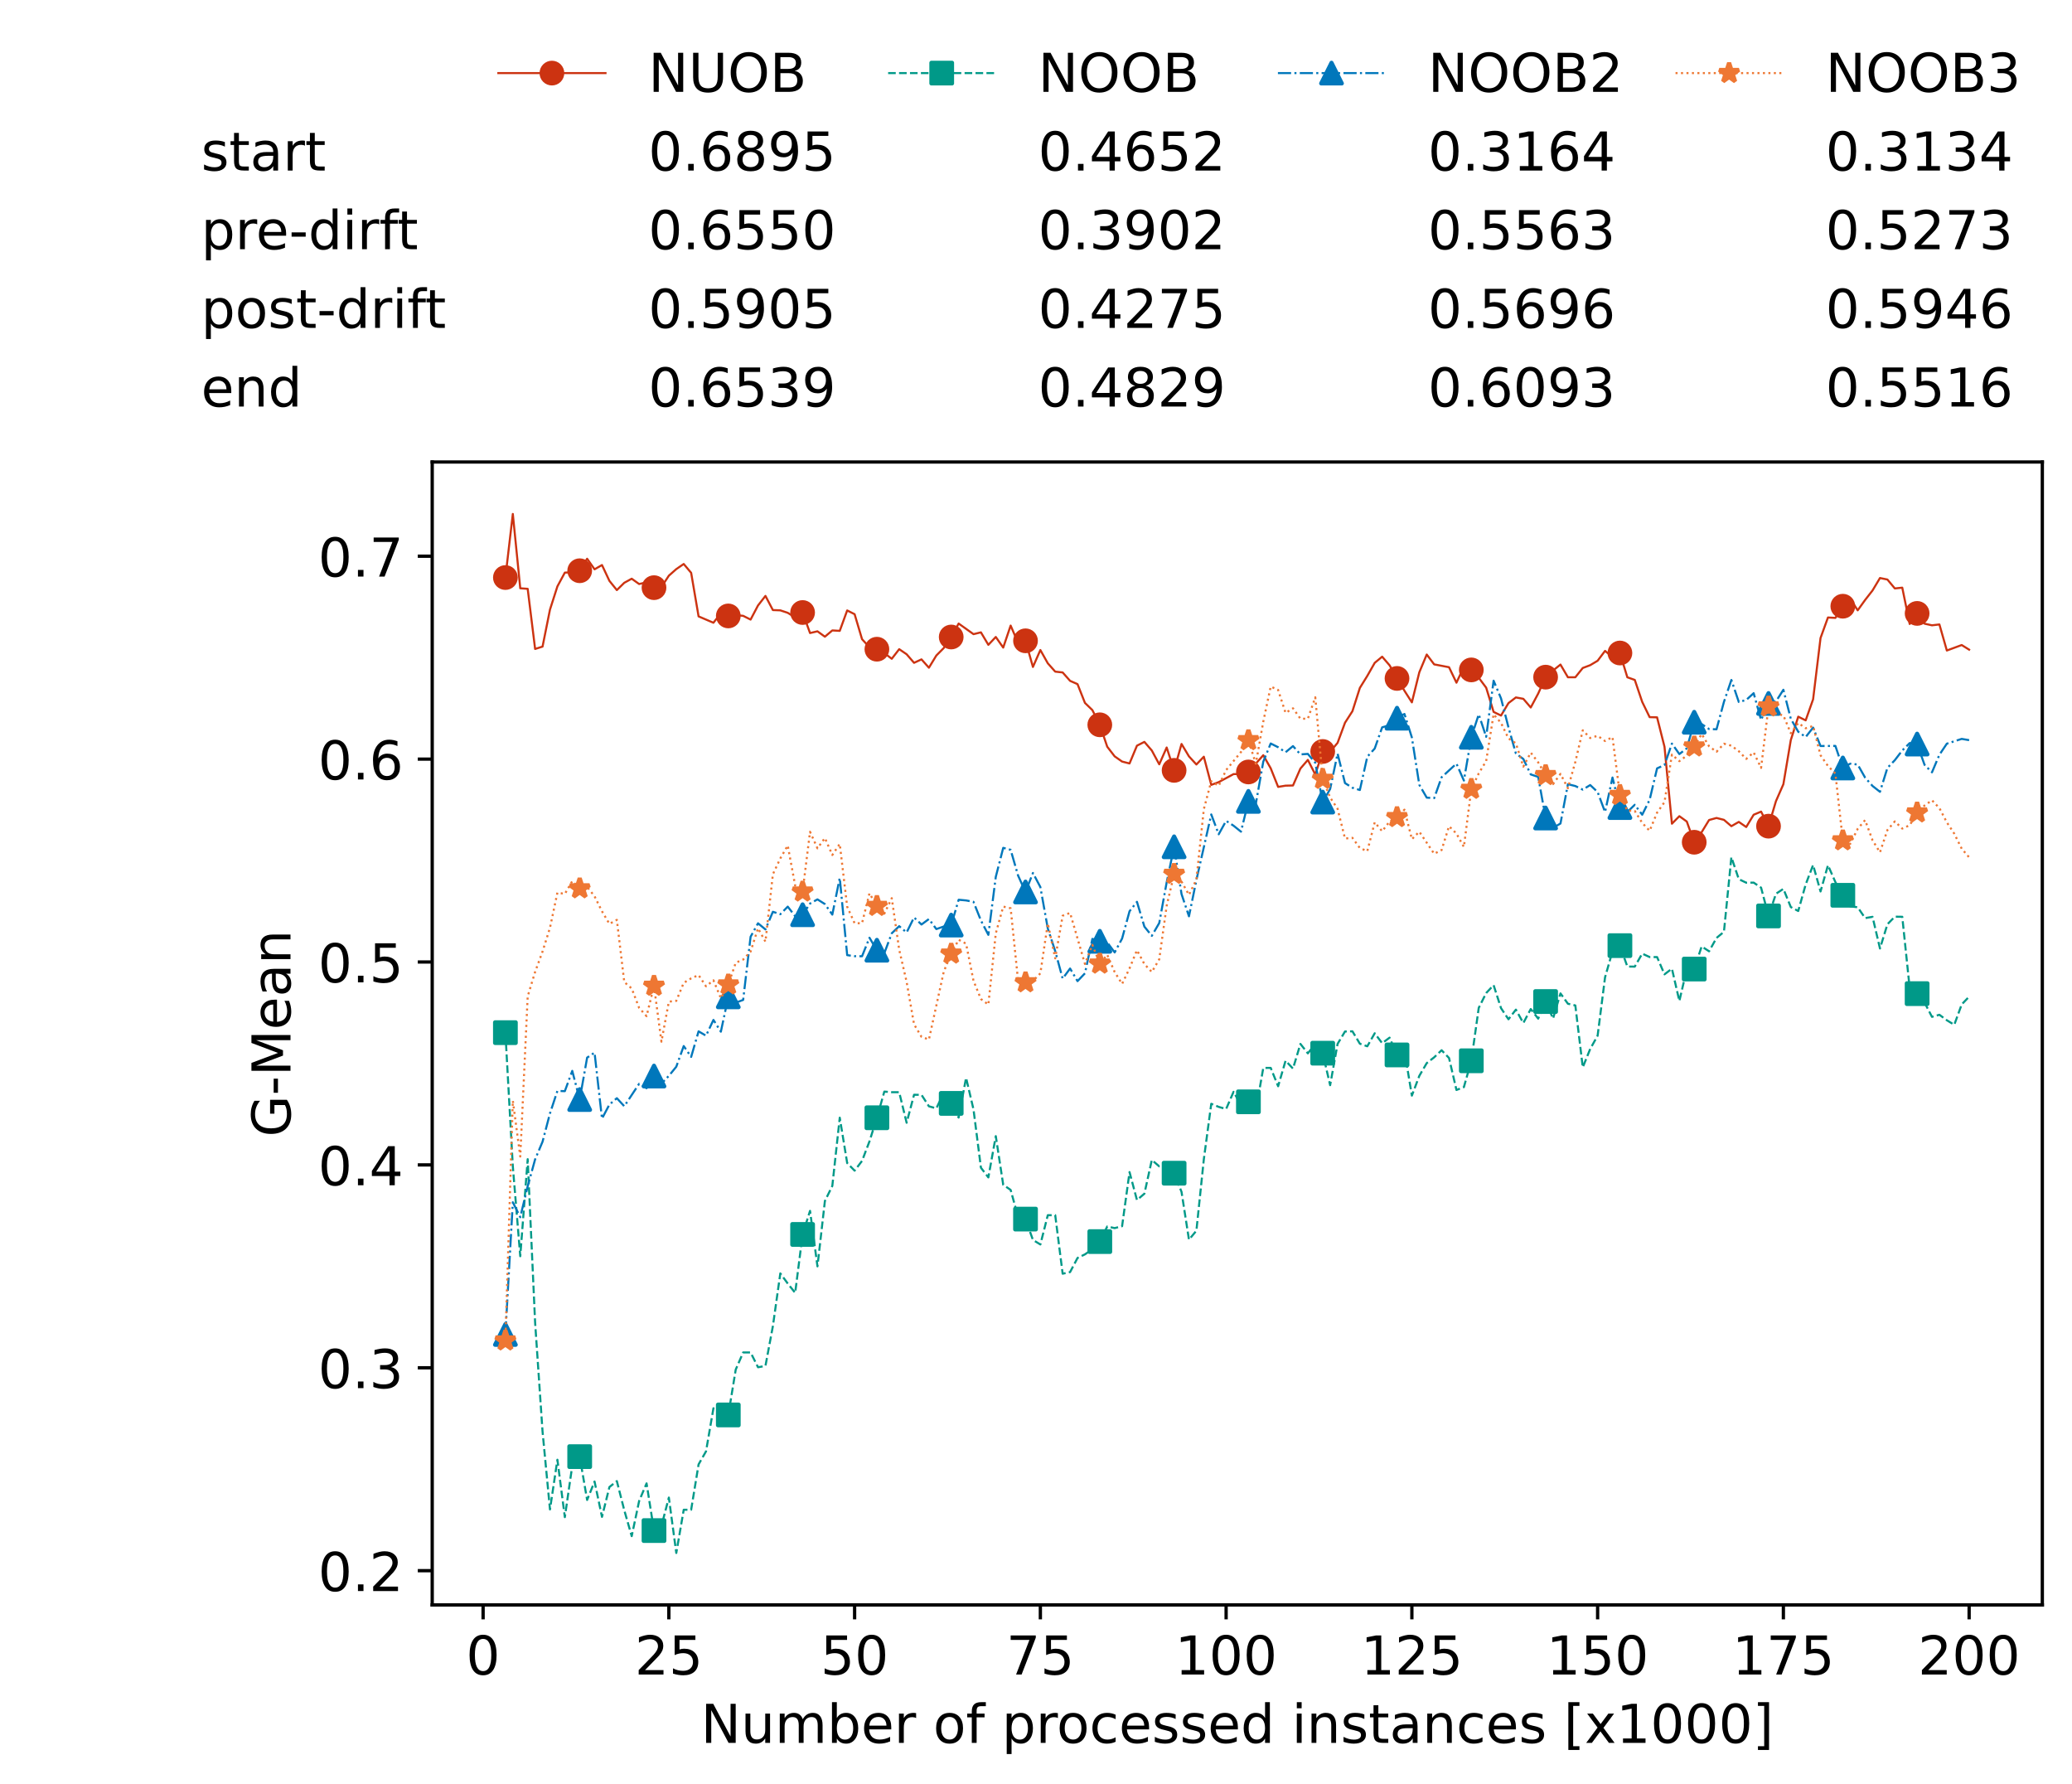 <?xml version="1.0" encoding="utf-8" standalone="no"?>
<!DOCTYPE svg PUBLIC "-//W3C//DTD SVG 1.1//EN"
  "http://www.w3.org/Graphics/SVG/1.1/DTD/svg11.dtd">
<!-- Created with matplotlib (https://matplotlib.org/) -->
<svg height="432.615pt" version="1.1" viewBox="0 0 502.65 432.615" width="502.65pt" xmlns="http://www.w3.org/2000/svg" xmlns:xlink="http://www.w3.org/1999/xlink">
 <defs>
  <style type="text/css">*{stroke-linecap:butt;stroke-linejoin:round;}</style>
 </defs>
 <g id="figure_1">
  <g id="patch_1">
   <path d="M 0 432.615 
L 502.65 432.615 
L 502.65 0 
L 0 0 
z
" style="fill:#ffffff;"/>
  </g>
  <g id="axes_1">
   <g id="patch_2">
    <path d="M 104.85 389.252 
L 495.45 389.252 
L 495.45 112.052 
L 104.85 112.052 
z
" style="fill:#ffffff;"/>
   </g>
   <g id="matplotlib.axis_1">
    <g id="xtick_1">
     <g id="line2d_1">
      <defs>
       <path d="M 0 0 
L 0 3.5 
" id="md1a353b93c" style="stroke:#000000;stroke-width:0.8;"/>
      </defs>
      <g>
       <use style="stroke:#000000;stroke-width:0.8;" x="117.197" xlink:href="#md1a353b93c" y="389.252"/>
      </g>
     </g>
     <g id="text_1">
      <!-- 0 -->
      <g transform="translate(113.061 406.13)scale(0.13 -0.13)">
       <defs>
        <path d="M 31.781 66.406 
Q 24.172 66.406 20.328 58.906 
Q 16.5 51.422 16.5 36.375 
Q 16.5 21.391 20.328 13.891 
Q 24.172 6.391 31.781 6.391 
Q 39.453 6.391 43.281 13.891 
Q 47.125 21.391 47.125 36.375 
Q 47.125 51.422 43.281 58.906 
Q 39.453 66.406 31.781 66.406 
z
M 31.781 74.219 
Q 44.047 74.219 50.516 64.516 
Q 56.984 54.828 56.984 36.375 
Q 56.984 17.969 50.516 8.266 
Q 44.047 -1.422 31.781 -1.422 
Q 19.531 -1.422 13.062 8.266 
Q 6.594 17.969 6.594 36.375 
Q 6.594 54.828 13.062 64.516 
Q 19.531 74.219 31.781 74.219 
z
" id="DejaVuSans-48"/>
       </defs>
       <use xlink:href="#DejaVuSans-48"/>
      </g>
     </g>
    </g>
    <g id="xtick_2">
     <g id="line2d_2">
      <g>
       <use style="stroke:#000000;stroke-width:0.8;" x="162.259" xlink:href="#md1a353b93c" y="389.252"/>
      </g>
     </g>
     <g id="text_2">
      <!-- 25 -->
      <g transform="translate(153.988 406.13)scale(0.13 -0.13)">
       <defs>
        <path d="M 19.188 8.297 
L 53.609 8.297 
L 53.609 0 
L 7.328 0 
L 7.328 8.297 
Q 12.938 14.109 22.625 23.891 
Q 32.328 33.688 34.812 36.531 
Q 39.547 41.844 41.422 45.531 
Q 43.312 49.219 43.312 52.781 
Q 43.312 58.594 39.234 62.25 
Q 35.156 65.922 28.609 65.922 
Q 23.969 65.922 18.812 64.312 
Q 13.672 62.703 7.812 59.422 
L 7.812 69.391 
Q 13.766 71.781 18.938 73 
Q 24.125 74.219 28.422 74.219 
Q 39.75 74.219 46.484 68.547 
Q 53.219 62.891 53.219 53.422 
Q 53.219 48.922 51.531 44.891 
Q 49.859 40.875 45.406 35.406 
Q 44.188 33.984 37.641 27.219 
Q 31.109 20.453 19.188 8.297 
z
" id="DejaVuSans-50"/>
        <path d="M 10.797 72.906 
L 49.516 72.906 
L 49.516 64.594 
L 19.828 64.594 
L 19.828 46.734 
Q 21.969 47.469 24.109 47.828 
Q 26.266 48.188 28.422 48.188 
Q 40.625 48.188 47.75 41.5 
Q 54.891 34.812 54.891 23.391 
Q 54.891 11.625 47.562 5.094 
Q 40.234 -1.422 26.906 -1.422 
Q 22.312 -1.422 17.547 -0.641 
Q 12.797 0.141 7.719 1.703 
L 7.719 11.625 
Q 12.109 9.234 16.797 8.062 
Q 21.484 6.891 26.703 6.891 
Q 35.156 6.891 40.078 11.328 
Q 45.016 15.766 45.016 23.391 
Q 45.016 31 40.078 35.438 
Q 35.156 39.891 26.703 39.891 
Q 22.75 39.891 18.812 39.016 
Q 14.891 38.141 10.797 36.281 
z
" id="DejaVuSans-53"/>
       </defs>
       <use xlink:href="#DejaVuSans-50"/>
       <use x="63.623" xlink:href="#DejaVuSans-53"/>
      </g>
     </g>
    </g>
    <g id="xtick_3">
     <g id="line2d_3">
      <g>
       <use style="stroke:#000000;stroke-width:0.8;" x="207.322" xlink:href="#md1a353b93c" y="389.252"/>
      </g>
     </g>
     <g id="text_3">
      <!-- 50 -->
      <g transform="translate(199.05 406.13)scale(0.13 -0.13)">
       <use xlink:href="#DejaVuSans-53"/>
       <use x="63.623" xlink:href="#DejaVuSans-48"/>
      </g>
     </g>
    </g>
    <g id="xtick_4">
     <g id="line2d_4">
      <g>
       <use style="stroke:#000000;stroke-width:0.8;" x="252.384" xlink:href="#md1a353b93c" y="389.252"/>
      </g>
     </g>
     <g id="text_4">
      <!-- 75 -->
      <g transform="translate(244.113 406.13)scale(0.13 -0.13)">
       <defs>
        <path d="M 8.203 72.906 
L 55.078 72.906 
L 55.078 68.703 
L 28.609 0 
L 18.312 0 
L 43.219 64.594 
L 8.203 64.594 
z
" id="DejaVuSans-55"/>
       </defs>
       <use xlink:href="#DejaVuSans-55"/>
       <use x="63.623" xlink:href="#DejaVuSans-53"/>
      </g>
     </g>
    </g>
    <g id="xtick_5">
     <g id="line2d_5">
      <g>
       <use style="stroke:#000000;stroke-width:0.8;" x="297.446" xlink:href="#md1a353b93c" y="389.252"/>
      </g>
     </g>
     <g id="text_5">
      <!-- 100 -->
      <g transform="translate(285.039 406.13)scale(0.13 -0.13)">
       <defs>
        <path d="M 12.406 8.297 
L 28.516 8.297 
L 28.516 63.922 
L 10.984 60.406 
L 10.984 69.391 
L 28.422 72.906 
L 38.281 72.906 
L 38.281 8.297 
L 54.391 8.297 
L 54.391 0 
L 12.406 0 
z
" id="DejaVuSans-49"/>
       </defs>
       <use xlink:href="#DejaVuSans-49"/>
       <use x="63.623" xlink:href="#DejaVuSans-48"/>
       <use x="127.246" xlink:href="#DejaVuSans-48"/>
      </g>
     </g>
    </g>
    <g id="xtick_6">
     <g id="line2d_6">
      <g>
       <use style="stroke:#000000;stroke-width:0.8;" x="342.509" xlink:href="#md1a353b93c" y="389.252"/>
      </g>
     </g>
     <g id="text_6">
      <!-- 125 -->
      <g transform="translate(330.102 406.13)scale(0.13 -0.13)">
       <use xlink:href="#DejaVuSans-49"/>
       <use x="63.623" xlink:href="#DejaVuSans-50"/>
       <use x="127.246" xlink:href="#DejaVuSans-53"/>
      </g>
     </g>
    </g>
    <g id="xtick_7">
     <g id="line2d_7">
      <g>
       <use style="stroke:#000000;stroke-width:0.8;" x="387.571" xlink:href="#md1a353b93c" y="389.252"/>
      </g>
     </g>
     <g id="text_7">
      <!-- 150 -->
      <g transform="translate(375.164 406.13)scale(0.13 -0.13)">
       <use xlink:href="#DejaVuSans-49"/>
       <use x="63.623" xlink:href="#DejaVuSans-53"/>
       <use x="127.246" xlink:href="#DejaVuSans-48"/>
      </g>
     </g>
    </g>
    <g id="xtick_8">
     <g id="line2d_8">
      <g>
       <use style="stroke:#000000;stroke-width:0.8;" x="432.633" xlink:href="#md1a353b93c" y="389.252"/>
      </g>
     </g>
     <g id="text_8">
      <!-- 175 -->
      <g transform="translate(420.226 406.13)scale(0.13 -0.13)">
       <use xlink:href="#DejaVuSans-49"/>
       <use x="63.623" xlink:href="#DejaVuSans-55"/>
       <use x="127.246" xlink:href="#DejaVuSans-53"/>
      </g>
     </g>
    </g>
    <g id="xtick_9">
     <g id="line2d_9">
      <g>
       <use style="stroke:#000000;stroke-width:0.8;" x="477.695" xlink:href="#md1a353b93c" y="389.252"/>
      </g>
     </g>
     <g id="text_9">
      <!-- 200 -->
      <g transform="translate(465.289 406.13)scale(0.13 -0.13)">
       <use xlink:href="#DejaVuSans-50"/>
       <use x="63.623" xlink:href="#DejaVuSans-48"/>
       <use x="127.246" xlink:href="#DejaVuSans-48"/>
      </g>
     </g>
    </g>
    <g id="text_10">
     <!-- Number of processed instances [x1000] -->
     <g transform="translate(170.025 422.711)scale(0.13 -0.13)">
      <defs>
       <path d="M 9.812 72.906 
L 23.094 72.906 
L 55.422 11.922 
L 55.422 72.906 
L 64.984 72.906 
L 64.984 0 
L 51.703 0 
L 19.391 60.984 
L 19.391 0 
L 9.812 0 
z
" id="DejaVuSans-78"/>
       <path d="M 8.5 21.578 
L 8.5 54.688 
L 17.484 54.688 
L 17.484 21.922 
Q 17.484 14.156 20.5 10.266 
Q 23.531 6.391 29.594 6.391 
Q 36.859 6.391 41.078 11.031 
Q 45.312 15.672 45.312 23.688 
L 45.312 54.688 
L 54.297 54.688 
L 54.297 0 
L 45.312 0 
L 45.312 8.406 
Q 42.047 3.422 37.719 1 
Q 33.406 -1.422 27.688 -1.422 
Q 18.266 -1.422 13.375 4.438 
Q 8.5 10.297 8.5 21.578 
z
M 31.109 56 
z
" id="DejaVuSans-117"/>
       <path d="M 52 44.188 
Q 55.375 50.25 60.062 53.125 
Q 64.75 56 71.094 56 
Q 79.641 56 84.281 50.016 
Q 88.922 44.047 88.922 33.016 
L 88.922 0 
L 79.891 0 
L 79.891 32.719 
Q 79.891 40.578 77.094 44.375 
Q 74.312 48.188 68.609 48.188 
Q 61.625 48.188 57.562 43.547 
Q 53.516 38.922 53.516 30.906 
L 53.516 0 
L 44.484 0 
L 44.484 32.719 
Q 44.484 40.625 41.703 44.406 
Q 38.922 48.188 33.109 48.188 
Q 26.219 48.188 22.156 43.531 
Q 18.109 38.875 18.109 30.906 
L 18.109 0 
L 9.078 0 
L 9.078 54.688 
L 18.109 54.688 
L 18.109 46.188 
Q 21.188 51.219 25.484 53.609 
Q 29.781 56 35.688 56 
Q 41.656 56 45.828 52.969 
Q 50 49.953 52 44.188 
z
" id="DejaVuSans-109"/>
       <path d="M 48.688 27.297 
Q 48.688 37.203 44.609 42.844 
Q 40.531 48.484 33.406 48.484 
Q 26.266 48.484 22.188 42.844 
Q 18.109 37.203 18.109 27.297 
Q 18.109 17.391 22.188 11.75 
Q 26.266 6.109 33.406 6.109 
Q 40.531 6.109 44.609 11.75 
Q 48.688 17.391 48.688 27.297 
z
M 18.109 46.391 
Q 20.953 51.266 25.266 53.625 
Q 29.594 56 35.594 56 
Q 45.562 56 51.781 48.094 
Q 58.016 40.188 58.016 27.297 
Q 58.016 14.406 51.781 6.484 
Q 45.562 -1.422 35.594 -1.422 
Q 29.594 -1.422 25.266 0.953 
Q 20.953 3.328 18.109 8.203 
L 18.109 0 
L 9.078 0 
L 9.078 75.984 
L 18.109 75.984 
z
" id="DejaVuSans-98"/>
       <path d="M 56.203 29.594 
L 56.203 25.203 
L 14.891 25.203 
Q 15.484 15.922 20.484 11.062 
Q 25.484 6.203 34.422 6.203 
Q 39.594 6.203 44.453 7.469 
Q 49.312 8.734 54.109 11.281 
L 54.109 2.781 
Q 49.266 0.734 44.188 -0.344 
Q 39.109 -1.422 33.891 -1.422 
Q 20.797 -1.422 13.156 6.188 
Q 5.516 13.812 5.516 26.812 
Q 5.516 40.234 12.766 48.109 
Q 20.016 56 32.328 56 
Q 43.359 56 49.781 48.891 
Q 56.203 41.797 56.203 29.594 
z
M 47.219 32.234 
Q 47.125 39.594 43.094 43.984 
Q 39.062 48.391 32.422 48.391 
Q 24.906 48.391 20.391 44.141 
Q 15.875 39.891 15.188 32.172 
z
" id="DejaVuSans-101"/>
       <path d="M 41.109 46.297 
Q 39.594 47.172 37.812 47.578 
Q 36.031 48 33.891 48 
Q 26.266 48 22.188 43.047 
Q 18.109 38.094 18.109 28.812 
L 18.109 0 
L 9.078 0 
L 9.078 54.688 
L 18.109 54.688 
L 18.109 46.188 
Q 20.953 51.172 25.484 53.578 
Q 30.031 56 36.531 56 
Q 37.453 56 38.578 55.875 
Q 39.703 55.766 41.062 55.516 
z
" id="DejaVuSans-114"/>
       <path id="DejaVuSans-32"/>
       <path d="M 30.609 48.391 
Q 23.391 48.391 19.188 42.75 
Q 14.984 37.109 14.984 27.297 
Q 14.984 17.484 19.156 11.844 
Q 23.344 6.203 30.609 6.203 
Q 37.797 6.203 41.984 11.859 
Q 46.188 17.531 46.188 27.297 
Q 46.188 37.016 41.984 42.703 
Q 37.797 48.391 30.609 48.391 
z
M 30.609 56 
Q 42.328 56 49.016 48.375 
Q 55.719 40.766 55.719 27.297 
Q 55.719 13.875 49.016 6.219 
Q 42.328 -1.422 30.609 -1.422 
Q 18.844 -1.422 12.172 6.219 
Q 5.516 13.875 5.516 27.297 
Q 5.516 40.766 12.172 48.375 
Q 18.844 56 30.609 56 
z
" id="DejaVuSans-111"/>
       <path d="M 37.109 75.984 
L 37.109 68.5 
L 28.516 68.5 
Q 23.688 68.5 21.797 66.547 
Q 19.922 64.594 19.922 59.516 
L 19.922 54.688 
L 34.719 54.688 
L 34.719 47.703 
L 19.922 47.703 
L 19.922 0 
L 10.891 0 
L 10.891 47.703 
L 2.297 47.703 
L 2.297 54.688 
L 10.891 54.688 
L 10.891 58.5 
Q 10.891 67.625 15.141 71.797 
Q 19.391 75.984 28.609 75.984 
z
" id="DejaVuSans-102"/>
       <path d="M 18.109 8.203 
L 18.109 -20.797 
L 9.078 -20.797 
L 9.078 54.688 
L 18.109 54.688 
L 18.109 46.391 
Q 20.953 51.266 25.266 53.625 
Q 29.594 56 35.594 56 
Q 45.562 56 51.781 48.094 
Q 58.016 40.188 58.016 27.297 
Q 58.016 14.406 51.781 6.484 
Q 45.562 -1.422 35.594 -1.422 
Q 29.594 -1.422 25.266 0.953 
Q 20.953 3.328 18.109 8.203 
z
M 48.688 27.297 
Q 48.688 37.203 44.609 42.844 
Q 40.531 48.484 33.406 48.484 
Q 26.266 48.484 22.188 42.844 
Q 18.109 37.203 18.109 27.297 
Q 18.109 17.391 22.188 11.75 
Q 26.266 6.109 33.406 6.109 
Q 40.531 6.109 44.609 11.75 
Q 48.688 17.391 48.688 27.297 
z
" id="DejaVuSans-112"/>
       <path d="M 48.781 52.594 
L 48.781 44.188 
Q 44.969 46.297 41.141 47.344 
Q 37.312 48.391 33.406 48.391 
Q 24.656 48.391 19.812 42.844 
Q 14.984 37.312 14.984 27.297 
Q 14.984 17.281 19.812 11.734 
Q 24.656 6.203 33.406 6.203 
Q 37.312 6.203 41.141 7.25 
Q 44.969 8.297 48.781 10.406 
L 48.781 2.094 
Q 45.016 0.344 40.984 -0.531 
Q 36.969 -1.422 32.422 -1.422 
Q 20.062 -1.422 12.781 6.344 
Q 5.516 14.109 5.516 27.297 
Q 5.516 40.672 12.859 48.328 
Q 20.219 56 33.016 56 
Q 37.156 56 41.109 55.141 
Q 45.062 54.297 48.781 52.594 
z
" id="DejaVuSans-99"/>
       <path d="M 44.281 53.078 
L 44.281 44.578 
Q 40.484 46.531 36.375 47.5 
Q 32.281 48.484 27.875 48.484 
Q 21.188 48.484 17.844 46.438 
Q 14.5 44.391 14.5 40.281 
Q 14.5 37.156 16.891 35.375 
Q 19.281 33.594 26.516 31.984 
L 29.594 31.297 
Q 39.156 29.25 43.188 25.516 
Q 47.219 21.781 47.219 15.094 
Q 47.219 7.469 41.188 3.016 
Q 35.156 -1.422 24.609 -1.422 
Q 20.219 -1.422 15.453 -0.562 
Q 10.688 0.297 5.422 2 
L 5.422 11.281 
Q 10.406 8.688 15.234 7.391 
Q 20.062 6.109 24.812 6.109 
Q 31.156 6.109 34.562 8.281 
Q 37.984 10.453 37.984 14.406 
Q 37.984 18.062 35.516 20.016 
Q 33.062 21.969 24.703 23.781 
L 21.578 24.516 
Q 13.234 26.266 9.516 29.906 
Q 5.812 33.547 5.812 39.891 
Q 5.812 47.609 11.281 51.797 
Q 16.75 56 26.812 56 
Q 31.781 56 36.172 55.266 
Q 40.578 54.547 44.281 53.078 
z
" id="DejaVuSans-115"/>
       <path d="M 45.406 46.391 
L 45.406 75.984 
L 54.391 75.984 
L 54.391 0 
L 45.406 0 
L 45.406 8.203 
Q 42.578 3.328 38.25 0.953 
Q 33.938 -1.422 27.875 -1.422 
Q 17.969 -1.422 11.734 6.484 
Q 5.516 14.406 5.516 27.297 
Q 5.516 40.188 11.734 48.094 
Q 17.969 56 27.875 56 
Q 33.938 56 38.25 53.625 
Q 42.578 51.266 45.406 46.391 
z
M 14.797 27.297 
Q 14.797 17.391 18.875 11.75 
Q 22.953 6.109 30.078 6.109 
Q 37.203 6.109 41.297 11.75 
Q 45.406 17.391 45.406 27.297 
Q 45.406 37.203 41.297 42.844 
Q 37.203 48.484 30.078 48.484 
Q 22.953 48.484 18.875 42.844 
Q 14.797 37.203 14.797 27.297 
z
" id="DejaVuSans-100"/>
       <path d="M 9.422 54.688 
L 18.406 54.688 
L 18.406 0 
L 9.422 0 
z
M 9.422 75.984 
L 18.406 75.984 
L 18.406 64.594 
L 9.422 64.594 
z
" id="DejaVuSans-105"/>
       <path d="M 54.891 33.016 
L 54.891 0 
L 45.906 0 
L 45.906 32.719 
Q 45.906 40.484 42.875 44.328 
Q 39.844 48.188 33.797 48.188 
Q 26.516 48.188 22.312 43.547 
Q 18.109 38.922 18.109 30.906 
L 18.109 0 
L 9.078 0 
L 9.078 54.688 
L 18.109 54.688 
L 18.109 46.188 
Q 21.344 51.125 25.703 53.562 
Q 30.078 56 35.797 56 
Q 45.219 56 50.047 50.172 
Q 54.891 44.344 54.891 33.016 
z
" id="DejaVuSans-110"/>
       <path d="M 18.312 70.219 
L 18.312 54.688 
L 36.812 54.688 
L 36.812 47.703 
L 18.312 47.703 
L 18.312 18.016 
Q 18.312 11.328 20.141 9.422 
Q 21.969 7.516 27.594 7.516 
L 36.812 7.516 
L 36.812 0 
L 27.594 0 
Q 17.188 0 13.234 3.875 
Q 9.281 7.766 9.281 18.016 
L 9.281 47.703 
L 2.688 47.703 
L 2.688 54.688 
L 9.281 54.688 
L 9.281 70.219 
z
" id="DejaVuSans-116"/>
       <path d="M 34.281 27.484 
Q 23.391 27.484 19.188 25 
Q 14.984 22.516 14.984 16.5 
Q 14.984 11.719 18.141 8.906 
Q 21.297 6.109 26.703 6.109 
Q 34.188 6.109 38.703 11.406 
Q 43.219 16.703 43.219 25.484 
L 43.219 27.484 
z
M 52.203 31.203 
L 52.203 0 
L 43.219 0 
L 43.219 8.297 
Q 40.141 3.328 35.547 0.953 
Q 30.953 -1.422 24.312 -1.422 
Q 15.922 -1.422 10.953 3.297 
Q 6 8.016 6 15.922 
Q 6 25.141 12.172 29.828 
Q 18.359 34.516 30.609 34.516 
L 43.219 34.516 
L 43.219 35.406 
Q 43.219 41.609 39.141 45 
Q 35.062 48.391 27.688 48.391 
Q 23 48.391 18.547 47.266 
Q 14.109 46.141 10.016 43.891 
L 10.016 52.203 
Q 14.938 54.109 19.578 55.047 
Q 24.219 56 28.609 56 
Q 40.484 56 46.344 49.844 
Q 52.203 43.703 52.203 31.203 
z
" id="DejaVuSans-97"/>
       <path d="M 8.594 75.984 
L 29.297 75.984 
L 29.297 69 
L 17.578 69 
L 17.578 -6.203 
L 29.297 -6.203 
L 29.297 -13.188 
L 8.594 -13.188 
z
" id="DejaVuSans-91"/>
       <path d="M 54.891 54.688 
L 35.109 28.078 
L 55.906 0 
L 45.312 0 
L 29.391 21.484 
L 13.484 0 
L 2.875 0 
L 24.125 28.609 
L 4.688 54.688 
L 15.281 54.688 
L 29.781 35.203 
L 44.281 54.688 
z
" id="DejaVuSans-120"/>
       <path d="M 30.422 75.984 
L 30.422 -13.188 
L 9.719 -13.188 
L 9.719 -6.203 
L 21.391 -6.203 
L 21.391 69 
L 9.719 69 
L 9.719 75.984 
z
" id="DejaVuSans-93"/>
      </defs>
      <use xlink:href="#DejaVuSans-78"/>
      <use x="74.805" xlink:href="#DejaVuSans-117"/>
      <use x="138.184" xlink:href="#DejaVuSans-109"/>
      <use x="235.596" xlink:href="#DejaVuSans-98"/>
      <use x="299.072" xlink:href="#DejaVuSans-101"/>
      <use x="360.596" xlink:href="#DejaVuSans-114"/>
      <use x="401.709" xlink:href="#DejaVuSans-32"/>
      <use x="433.496" xlink:href="#DejaVuSans-111"/>
      <use x="494.678" xlink:href="#DejaVuSans-102"/>
      <use x="529.883" xlink:href="#DejaVuSans-32"/>
      <use x="561.67" xlink:href="#DejaVuSans-112"/>
      <use x="625.146" xlink:href="#DejaVuSans-114"/>
      <use x="664.01" xlink:href="#DejaVuSans-111"/>
      <use x="725.191" xlink:href="#DejaVuSans-99"/>
      <use x="780.172" xlink:href="#DejaVuSans-101"/>
      <use x="841.695" xlink:href="#DejaVuSans-115"/>
      <use x="893.795" xlink:href="#DejaVuSans-115"/>
      <use x="945.895" xlink:href="#DejaVuSans-101"/>
      <use x="1007.418" xlink:href="#DejaVuSans-100"/>
      <use x="1070.895" xlink:href="#DejaVuSans-32"/>
      <use x="1102.682" xlink:href="#DejaVuSans-105"/>
      <use x="1130.465" xlink:href="#DejaVuSans-110"/>
      <use x="1193.844" xlink:href="#DejaVuSans-115"/>
      <use x="1245.943" xlink:href="#DejaVuSans-116"/>
      <use x="1285.152" xlink:href="#DejaVuSans-97"/>
      <use x="1346.432" xlink:href="#DejaVuSans-110"/>
      <use x="1409.811" xlink:href="#DejaVuSans-99"/>
      <use x="1464.791" xlink:href="#DejaVuSans-101"/>
      <use x="1526.314" xlink:href="#DejaVuSans-115"/>
      <use x="1578.414" xlink:href="#DejaVuSans-32"/>
      <use x="1610.201" xlink:href="#DejaVuSans-91"/>
      <use x="1649.215" xlink:href="#DejaVuSans-120"/>
      <use x="1708.395" xlink:href="#DejaVuSans-49"/>
      <use x="1772.018" xlink:href="#DejaVuSans-48"/>
      <use x="1835.641" xlink:href="#DejaVuSans-48"/>
      <use x="1899.264" xlink:href="#DejaVuSans-48"/>
      <use x="1962.887" xlink:href="#DejaVuSans-93"/>
     </g>
    </g>
   </g>
   <g id="matplotlib.axis_2">
    <g id="ytick_1">
     <g id="line2d_10">
      <defs>
       <path d="M 0 0 
L -3.5 0 
" id="m9f9954c374" style="stroke:#000000;stroke-width:0.8;"/>
      </defs>
      <g>
       <use style="stroke:#000000;stroke-width:0.8;" x="104.85" xlink:href="#m9f9954c374" y="380.942"/>
      </g>
     </g>
     <g id="text_11">
      <!-- 0.2 -->
      <g transform="translate(77.176 385.881)scale(0.13 -0.13)">
       <defs>
        <path d="M 10.688 12.406 
L 21 12.406 
L 21 0 
L 10.688 0 
z
" id="DejaVuSans-46"/>
       </defs>
       <use xlink:href="#DejaVuSans-48"/>
       <use x="63.623" xlink:href="#DejaVuSans-46"/>
       <use x="95.41" xlink:href="#DejaVuSans-50"/>
      </g>
     </g>
    </g>
    <g id="ytick_2">
     <g id="line2d_11">
      <g>
       <use style="stroke:#000000;stroke-width:0.8;" x="104.85" xlink:href="#m9f9954c374" y="331.734"/>
      </g>
     </g>
     <g id="text_12">
      <!-- 0.3 -->
      <g transform="translate(77.176 336.673)scale(0.13 -0.13)">
       <defs>
        <path d="M 40.578 39.312 
Q 47.656 37.797 51.625 33 
Q 55.609 28.219 55.609 21.188 
Q 55.609 10.406 48.188 4.484 
Q 40.766 -1.422 27.094 -1.422 
Q 22.516 -1.422 17.656 -0.516 
Q 12.797 0.391 7.625 2.203 
L 7.625 11.719 
Q 11.719 9.328 16.594 8.109 
Q 21.484 6.891 26.812 6.891 
Q 36.078 6.891 40.938 10.547 
Q 45.797 14.203 45.797 21.188 
Q 45.797 27.641 41.281 31.266 
Q 36.766 34.906 28.719 34.906 
L 20.219 34.906 
L 20.219 43.016 
L 29.109 43.016 
Q 36.375 43.016 40.234 45.922 
Q 44.094 48.828 44.094 54.297 
Q 44.094 59.906 40.109 62.906 
Q 36.141 65.922 28.719 65.922 
Q 24.656 65.922 20.016 65.031 
Q 15.375 64.156 9.812 62.312 
L 9.812 71.094 
Q 15.438 72.656 20.344 73.438 
Q 25.25 74.219 29.594 74.219 
Q 40.828 74.219 47.359 69.109 
Q 53.906 64.016 53.906 55.328 
Q 53.906 49.266 50.438 45.094 
Q 46.969 40.922 40.578 39.312 
z
" id="DejaVuSans-51"/>
       </defs>
       <use xlink:href="#DejaVuSans-48"/>
       <use x="63.623" xlink:href="#DejaVuSans-46"/>
       <use x="95.41" xlink:href="#DejaVuSans-51"/>
      </g>
     </g>
    </g>
    <g id="ytick_3">
     <g id="line2d_12">
      <g>
       <use style="stroke:#000000;stroke-width:0.8;" x="104.85" xlink:href="#m9f9954c374" y="282.526"/>
      </g>
     </g>
     <g id="text_13">
      <!-- 0.4 -->
      <g transform="translate(77.176 287.465)scale(0.13 -0.13)">
       <defs>
        <path d="M 37.797 64.312 
L 12.891 25.391 
L 37.797 25.391 
z
M 35.203 72.906 
L 47.609 72.906 
L 47.609 25.391 
L 58.016 25.391 
L 58.016 17.188 
L 47.609 17.188 
L 47.609 0 
L 37.797 0 
L 37.797 17.188 
L 4.891 17.188 
L 4.891 26.703 
z
" id="DejaVuSans-52"/>
       </defs>
       <use xlink:href="#DejaVuSans-48"/>
       <use x="63.623" xlink:href="#DejaVuSans-46"/>
       <use x="95.41" xlink:href="#DejaVuSans-52"/>
      </g>
     </g>
    </g>
    <g id="ytick_4">
     <g id="line2d_13">
      <g>
       <use style="stroke:#000000;stroke-width:0.8;" x="104.85" xlink:href="#m9f9954c374" y="233.317"/>
      </g>
     </g>
     <g id="text_14">
      <!-- 0.5 -->
      <g transform="translate(77.176 238.256)scale(0.13 -0.13)">
       <use xlink:href="#DejaVuSans-48"/>
       <use x="63.623" xlink:href="#DejaVuSans-46"/>
       <use x="95.41" xlink:href="#DejaVuSans-53"/>
      </g>
     </g>
    </g>
    <g id="ytick_5">
     <g id="line2d_14">
      <g>
       <use style="stroke:#000000;stroke-width:0.8;" x="104.85" xlink:href="#m9f9954c374" y="184.109"/>
      </g>
     </g>
     <g id="text_15">
      <!-- 0.6 -->
      <g transform="translate(77.176 189.048)scale(0.13 -0.13)">
       <defs>
        <path d="M 33.016 40.375 
Q 26.375 40.375 22.484 35.828 
Q 18.609 31.297 18.609 23.391 
Q 18.609 15.531 22.484 10.953 
Q 26.375 6.391 33.016 6.391 
Q 39.656 6.391 43.531 10.953 
Q 47.406 15.531 47.406 23.391 
Q 47.406 31.297 43.531 35.828 
Q 39.656 40.375 33.016 40.375 
z
M 52.594 71.297 
L 52.594 62.312 
Q 48.875 64.062 45.094 64.984 
Q 41.312 65.922 37.594 65.922 
Q 27.828 65.922 22.672 59.328 
Q 17.531 52.734 16.797 39.406 
Q 19.672 43.656 24.016 45.922 
Q 28.375 48.188 33.594 48.188 
Q 44.578 48.188 50.953 41.516 
Q 57.328 34.859 57.328 23.391 
Q 57.328 12.156 50.688 5.359 
Q 44.047 -1.422 33.016 -1.422 
Q 20.359 -1.422 13.672 8.266 
Q 6.984 17.969 6.984 36.375 
Q 6.984 53.656 15.188 63.938 
Q 23.391 74.219 37.203 74.219 
Q 40.922 74.219 44.703 73.484 
Q 48.484 72.75 52.594 71.297 
z
" id="DejaVuSans-54"/>
       </defs>
       <use xlink:href="#DejaVuSans-48"/>
       <use x="63.623" xlink:href="#DejaVuSans-46"/>
       <use x="95.41" xlink:href="#DejaVuSans-54"/>
      </g>
     </g>
    </g>
    <g id="ytick_6">
     <g id="line2d_15">
      <g>
       <use style="stroke:#000000;stroke-width:0.8;" x="104.85" xlink:href="#m9f9954c374" y="134.901"/>
      </g>
     </g>
     <g id="text_16">
      <!-- 0.7 -->
      <g transform="translate(77.176 139.839)scale(0.13 -0.13)">
       <use xlink:href="#DejaVuSans-48"/>
       <use x="63.623" xlink:href="#DejaVuSans-46"/>
       <use x="95.41" xlink:href="#DejaVuSans-55"/>
      </g>
     </g>
    </g>
    <g id="text_17">
     <!-- G-Mean -->
     <g transform="translate(70.472 275.744)rotate(-90)scale(0.13 -0.13)">
      <defs>
       <path d="M 59.516 10.406 
L 59.516 29.984 
L 43.406 29.984 
L 43.406 38.094 
L 69.281 38.094 
L 69.281 6.781 
Q 63.578 2.734 56.688 0.656 
Q 49.812 -1.422 42 -1.422 
Q 24.906 -1.422 15.25 8.562 
Q 5.609 18.562 5.609 36.375 
Q 5.609 54.25 15.25 64.234 
Q 24.906 74.219 42 74.219 
Q 49.125 74.219 55.547 72.453 
Q 61.969 70.703 67.391 67.281 
L 67.391 56.781 
Q 61.922 61.422 55.766 63.766 
Q 49.609 66.109 42.828 66.109 
Q 29.438 66.109 22.719 58.641 
Q 16.016 51.172 16.016 36.375 
Q 16.016 21.625 22.719 14.156 
Q 29.438 6.688 42.828 6.688 
Q 48.047 6.688 52.141 7.594 
Q 56.25 8.5 59.516 10.406 
z
" id="DejaVuSans-71"/>
       <path d="M 4.891 31.391 
L 31.203 31.391 
L 31.203 23.391 
L 4.891 23.391 
z
" id="DejaVuSans-45"/>
       <path d="M 9.812 72.906 
L 24.516 72.906 
L 43.109 23.297 
L 61.812 72.906 
L 76.516 72.906 
L 76.516 0 
L 66.891 0 
L 66.891 64.016 
L 48.094 14.016 
L 38.188 14.016 
L 19.391 64.016 
L 19.391 0 
L 9.812 0 
z
" id="DejaVuSans-77"/>
      </defs>
      <use xlink:href="#DejaVuSans-71"/>
      <use x="77.49" xlink:href="#DejaVuSans-45"/>
      <use x="113.574" xlink:href="#DejaVuSans-77"/>
      <use x="199.854" xlink:href="#DejaVuSans-101"/>
      <use x="261.377" xlink:href="#DejaVuSans-97"/>
      <use x="322.656" xlink:href="#DejaVuSans-110"/>
     </g>
    </g>
   </g>
   <g id="line2d_16"/>
   <g id="line2d_17"/>
   <g id="line2d_18"/>
   <g id="line2d_19"/>
   <g id="line2d_20"/>
   <g id="line2d_21">
    <path clip-path="url(#p5880191887)" d="M 122.605 140.075 
L 124.407 124.652 
L 126.21 142.679 
L 128.012 142.81 
L 129.815 157.393 
L 131.617 156.821 
L 133.419 147.854 
L 135.222 142.217 
L 137.024 138.88 
L 138.827 138.793 
L 140.629 138.424 
L 142.432 135.511 
L 144.234 138.075 
L 146.037 137.043 
L 147.839 140.881 
L 149.642 143.115 
L 151.444 141.346 
L 153.247 140.357 
L 155.049 141.647 
L 156.852 141.223 
L 158.654 142.528 
L 160.457 142.379 
L 162.259 139.62 
L 164.062 138.026 
L 165.864 136.786 
L 167.667 138.929 
L 169.469 149.495 
L 173.074 151.038 
L 174.877 148.703 
L 176.679 149.385 
L 178.482 149.185 
L 180.284 149.36 
L 182.087 150.27 
L 183.889 146.843 
L 185.692 144.53 
L 187.494 147.961 
L 189.297 148.031 
L 191.099 148.628 
L 192.902 149.765 
L 194.704 148.555 
L 196.507 153.534 
L 198.309 153.114 
L 200.112 154.42 
L 201.914 152.901 
L 203.717 153.004 
L 205.519 148.055 
L 207.322 148.963 
L 209.124 155.023 
L 210.927 156.986 
L 212.729 157.454 
L 214.532 158.4 
L 216.334 159.774 
L 218.137 157.448 
L 219.939 158.678 
L 221.742 160.756 
L 223.544 159.921 
L 225.347 161.942 
L 227.149 158.982 
L 228.952 157.165 
L 230.754 154.495 
L 232.557 151.231 
L 236.162 153.804 
L 237.964 153.368 
L 239.767 156.393 
L 241.569 154.486 
L 243.372 157.063 
L 245.174 151.726 
L 246.976 155.908 
L 248.779 155.419 
L 250.581 161.758 
L 252.384 157.656 
L 254.186 160.869 
L 255.989 162.892 
L 257.791 163.092 
L 259.594 165.131 
L 261.396 165.919 
L 263.199 170.481 
L 265.001 172.223 
L 266.804 175.79 
L 268.606 181.104 
L 270.409 183.443 
L 272.211 184.706 
L 274.014 185.165 
L 275.816 180.85 
L 277.619 179.934 
L 279.421 182.026 
L 281.224 185.371 
L 283.026 181.294 
L 284.829 186.838 
L 286.631 180.436 
L 288.434 183.451 
L 290.236 185.412 
L 292.039 183.529 
L 293.841 190.359 
L 295.644 189.692 
L 299.249 187.747 
L 301.051 187.726 
L 302.854 187.227 
L 306.459 183.163 
L 308.261 186.33 
L 310.064 190.849 
L 311.866 190.55 
L 313.669 190.507 
L 315.471 186.398 
L 317.274 184.303 
L 319.076 187.839 
L 320.879 182.256 
L 322.681 182.317 
L 324.484 180.173 
L 326.286 175.291 
L 328.089 172.487 
L 329.891 166.842 
L 331.694 163.929 
L 333.496 160.764 
L 335.299 159.271 
L 337.101 161.361 
L 340.706 167.527 
L 342.509 170.345 
L 344.311 163.064 
L 346.114 158.744 
L 347.916 161.134 
L 351.521 161.825 
L 353.324 165.578 
L 355.126 161.717 
L 356.928 162.476 
L 358.731 164.374 
L 360.533 166.788 
L 362.336 172.663 
L 364.138 173.545 
L 365.941 170.529 
L 367.743 169.152 
L 369.546 169.487 
L 371.348 171.59 
L 373.151 168.216 
L 374.953 164.231 
L 376.756 162.621 
L 378.558 161.18 
L 380.361 164.262 
L 382.163 164.256 
L 383.966 162.011 
L 385.768 161.329 
L 387.571 160.254 
L 389.373 157.862 
L 391.176 159.37 
L 392.978 158.376 
L 394.781 164.266 
L 396.583 164.903 
L 398.386 170.233 
L 400.188 173.936 
L 401.991 173.979 
L 403.793 181.114 
L 405.596 199.776 
L 407.398 197.951 
L 409.201 199.251 
L 411.003 204.272 
L 412.806 201.828 
L 414.608 198.879 
L 416.411 198.385 
L 418.213 198.837 
L 420.016 200.377 
L 421.818 199.339 
L 423.621 200.582 
L 425.423 197.602 
L 427.226 196.843 
L 429.028 200.373 
L 430.831 194.31 
L 432.633 190.197 
L 434.436 179.479 
L 436.238 173.82 
L 438.041 174.711 
L 439.843 169.61 
L 441.646 154.743 
L 443.448 149.762 
L 445.251 149.86 
L 447.053 147.028 
L 448.856 145.218 
L 450.658 148.024 
L 452.461 145.514 
L 454.263 143.205 
L 456.066 140.19 
L 457.868 140.554 
L 459.671 142.716 
L 461.473 142.528 
L 463.276 151.334 
L 465.078 148.772 
L 466.881 151.266 
L 468.683 151.658 
L 470.485 151.45 
L 472.288 157.773 
L 475.893 156.442 
L 477.695 157.564 
L 477.695 157.564 
" style="fill:none;stroke:#cc3311;stroke-linecap:square;stroke-width:0.5;"/>
    <defs>
     <path d="M 0 2.5 
C 0.663 2.5 1.299 2.237 1.768 1.768 
C 2.237 1.299 2.5 0.663 2.5 0 
C 2.5 -0.663 2.237 -1.299 1.768 -1.768 
C 1.299 -2.237 0.663 -2.5 0 -2.5 
C -0.663 -2.5 -1.299 -2.237 -1.768 -1.768 
C -2.237 -1.299 -2.5 -0.663 -2.5 0 
C -2.5 0.663 -2.237 1.299 -1.768 1.768 
C -1.299 2.237 -0.663 2.5 0 2.5 
z
" id="m25fc436035" style="stroke:#cc3311;"/>
    </defs>
    <g clip-path="url(#p5880191887)">
     <use style="fill:#cc3311;stroke:#cc3311;" x="122.605" xlink:href="#m25fc436035" y="140.075"/>
     <use style="fill:#cc3311;stroke:#cc3311;" x="140.629" xlink:href="#m25fc436035" y="138.424"/>
     <use style="fill:#cc3311;stroke:#cc3311;" x="158.654" xlink:href="#m25fc436035" y="142.528"/>
     <use style="fill:#cc3311;stroke:#cc3311;" x="176.679" xlink:href="#m25fc436035" y="149.385"/>
     <use style="fill:#cc3311;stroke:#cc3311;" x="194.704" xlink:href="#m25fc436035" y="148.555"/>
     <use style="fill:#cc3311;stroke:#cc3311;" x="212.729" xlink:href="#m25fc436035" y="157.454"/>
     <use style="fill:#cc3311;stroke:#cc3311;" x="230.754" xlink:href="#m25fc436035" y="154.495"/>
     <use style="fill:#cc3311;stroke:#cc3311;" x="248.779" xlink:href="#m25fc436035" y="155.419"/>
     <use style="fill:#cc3311;stroke:#cc3311;" x="266.804" xlink:href="#m25fc436035" y="175.79"/>
     <use style="fill:#cc3311;stroke:#cc3311;" x="284.829" xlink:href="#m25fc436035" y="186.838"/>
     <use style="fill:#cc3311;stroke:#cc3311;" x="302.854" xlink:href="#m25fc436035" y="187.227"/>
     <use style="fill:#cc3311;stroke:#cc3311;" x="320.879" xlink:href="#m25fc436035" y="182.256"/>
     <use style="fill:#cc3311;stroke:#cc3311;" x="338.904" xlink:href="#m25fc436035" y="164.542"/>
     <use style="fill:#cc3311;stroke:#cc3311;" x="356.928" xlink:href="#m25fc436035" y="162.476"/>
     <use style="fill:#cc3311;stroke:#cc3311;" x="374.953" xlink:href="#m25fc436035" y="164.231"/>
     <use style="fill:#cc3311;stroke:#cc3311;" x="392.978" xlink:href="#m25fc436035" y="158.376"/>
     <use style="fill:#cc3311;stroke:#cc3311;" x="411.003" xlink:href="#m25fc436035" y="204.272"/>
     <use style="fill:#cc3311;stroke:#cc3311;" x="429.028" xlink:href="#m25fc436035" y="200.373"/>
     <use style="fill:#cc3311;stroke:#cc3311;" x="447.053" xlink:href="#m25fc436035" y="147.028"/>
     <use style="fill:#cc3311;stroke:#cc3311;" x="465.078" xlink:href="#m25fc436035" y="148.772"/>
    </g>
   </g>
   <g id="line2d_22"/>
   <g id="line2d_23"/>
   <g id="line2d_24"/>
   <g id="line2d_25"/>
   <g id="line2d_26">
    <path clip-path="url(#p5880191887)" d="M 122.605 250.452 
L 124.407 282.892 
L 126.21 304.676 
L 128.012 281.136 
L 129.815 320.781 
L 131.617 347.21 
L 133.419 366.089 
L 135.222 354.033 
L 137.024 367.958 
L 138.827 355.483 
L 140.629 353.284 
L 142.432 363.79 
L 144.234 359.317 
L 146.037 367.892 
L 147.839 360.659 
L 149.642 359.218 
L 151.444 366.285 
L 153.247 372.567 
L 155.049 364.038 
L 156.852 359.769 
L 158.654 371.215 
L 160.457 370.117 
L 162.259 363.21 
L 164.062 376.652 
L 165.864 366.171 
L 167.667 366.171 
L 169.469 355.168 
L 171.272 352.006 
L 173.074 341.546 
L 174.877 342.863 
L 176.679 343.171 
L 178.482 332.167 
L 180.284 328.017 
L 182.087 328.017 
L 183.889 331.604 
L 185.692 331.289 
L 187.494 321.643 
L 189.297 308.839 
L 191.099 311.3 
L 192.902 313.566 
L 194.704 299.39 
L 196.507 293.675 
L 198.309 307.138 
L 200.112 291.288 
L 201.914 287.621 
L 203.717 271.075 
L 205.519 282.078 
L 207.322 283.925 
L 209.124 281.555 
L 210.927 276.818 
L 212.729 271.097 
L 214.532 264.746 
L 216.334 264.896 
L 218.137 264.896 
L 219.939 272.307 
L 221.742 265.519 
L 223.544 265.529 
L 225.347 268.314 
L 227.149 268.819 
L 228.952 265.019 
L 230.754 267.609 
L 232.557 271.047 
L 234.359 261.402 
L 236.162 269.062 
L 237.964 283.21 
L 239.767 285.565 
L 241.569 275.551 
L 243.372 287.353 
L 245.174 288.595 
L 246.976 295.133 
L 248.779 295.673 
L 250.581 300.724 
L 252.384 301.824 
L 254.186 294.728 
L 255.989 294.728 
L 257.791 308.919 
L 259.594 308.521 
L 261.396 305.105 
L 263.199 304.225 
L 265.001 302.971 
L 266.804 301.129 
L 268.606 297.461 
L 270.409 297.859 
L 272.211 297.389 
L 274.014 284.27 
L 275.816 291.05 
L 277.619 289.513 
L 279.421 281.332 
L 281.224 282.879 
L 283.026 282.279 
L 284.829 284.537 
L 286.631 289.075 
L 288.434 300.661 
L 290.236 298.49 
L 292.039 281.163 
L 293.841 267.707 
L 295.644 268.456 
L 297.446 268.977 
L 299.249 264.802 
L 301.051 267.989 
L 302.854 267.227 
L 304.656 269.339 
L 306.459 259.009 
L 308.261 258.996 
L 310.064 263.45 
L 311.866 257.255 
L 313.669 259.175 
L 315.471 253.187 
L 317.274 255.473 
L 319.076 253.177 
L 320.879 255.431 
L 322.681 263.196 
L 324.484 253.177 
L 326.286 250.172 
L 328.089 250.129 
L 329.891 253.136 
L 331.694 253.762 
L 333.496 250.602 
L 335.299 253.013 
L 337.101 251.668 
L 338.904 255.855 
L 340.706 254.831 
L 342.509 265.723 
L 344.311 260.933 
L 346.114 257.843 
L 347.916 256.436 
L 349.719 254.718 
L 351.521 256.604 
L 353.324 264.357 
L 355.126 263.666 
L 356.928 257.276 
L 358.731 244.44 
L 360.533 240.846 
L 362.336 238.933 
L 364.138 244.515 
L 365.941 247.207 
L 367.743 244.868 
L 369.546 248.12 
L 371.348 244.726 
L 373.151 247.052 
L 374.953 242.908 
L 376.756 247.039 
L 378.558 240.933 
L 380.361 243.437 
L 382.163 243.853 
L 383.966 258.866 
L 385.768 254.406 
L 387.571 251.176 
L 389.373 237.028 
L 391.176 230.725 
L 392.978 229.35 
L 394.781 234.418 
L 396.583 234.439 
L 398.386 231.286 
L 400.188 232.117 
L 401.991 232.121 
L 403.793 236.308 
L 405.596 234.94 
L 407.398 242.771 
L 409.201 235.048 
L 411.003 235.034 
L 412.806 229.537 
L 414.608 230.722 
L 416.411 227.483 
L 418.213 225.997 
L 420.016 207.89 
L 421.818 213.23 
L 423.621 214.084 
L 425.423 214.063 
L 427.226 215.289 
L 429.028 222.142 
L 430.831 216.772 
L 432.633 215.581 
L 434.436 219.996 
L 436.238 220.951 
L 438.041 214.52 
L 439.843 209.784 
L 441.646 216.211 
L 443.448 209.848 
L 445.251 213.942 
L 447.053 217.14 
L 448.856 219.839 
L 450.658 220.03 
L 452.461 222.671 
L 454.263 222.362 
L 456.066 230.042 
L 457.868 224.167 
L 459.671 222.322 
L 461.473 222.351 
L 463.276 239.704 
L 465.078 240.993 
L 466.881 243.167 
L 468.683 246.619 
L 470.485 246.119 
L 472.288 247.446 
L 474.09 248.552 
L 475.893 243.602 
L 477.695 241.721 
L 477.695 241.721 
" style="fill:none;stroke:#009988;stroke-dasharray:1.85,0.8;stroke-dashoffset:0;stroke-width:0.5;"/>
    <defs>
     <path d="M -2.5 2.5 
L 2.5 2.5 
L 2.5 -2.5 
L -2.5 -2.5 
z
" id="m3abb17e750" style="stroke:#009988;stroke-linejoin:miter;"/>
    </defs>
    <g clip-path="url(#p5880191887)">
     <use style="fill:#009988;stroke:#009988;stroke-linejoin:miter;" x="122.605" xlink:href="#m3abb17e750" y="250.452"/>
     <use style="fill:#009988;stroke:#009988;stroke-linejoin:miter;" x="140.629" xlink:href="#m3abb17e750" y="353.284"/>
     <use style="fill:#009988;stroke:#009988;stroke-linejoin:miter;" x="158.654" xlink:href="#m3abb17e750" y="371.215"/>
     <use style="fill:#009988;stroke:#009988;stroke-linejoin:miter;" x="176.679" xlink:href="#m3abb17e750" y="343.171"/>
     <use style="fill:#009988;stroke:#009988;stroke-linejoin:miter;" x="194.704" xlink:href="#m3abb17e750" y="299.39"/>
     <use style="fill:#009988;stroke:#009988;stroke-linejoin:miter;" x="212.729" xlink:href="#m3abb17e750" y="271.097"/>
     <use style="fill:#009988;stroke:#009988;stroke-linejoin:miter;" x="230.754" xlink:href="#m3abb17e750" y="267.609"/>
     <use style="fill:#009988;stroke:#009988;stroke-linejoin:miter;" x="248.779" xlink:href="#m3abb17e750" y="295.673"/>
     <use style="fill:#009988;stroke:#009988;stroke-linejoin:miter;" x="266.804" xlink:href="#m3abb17e750" y="301.129"/>
     <use style="fill:#009988;stroke:#009988;stroke-linejoin:miter;" x="284.829" xlink:href="#m3abb17e750" y="284.537"/>
     <use style="fill:#009988;stroke:#009988;stroke-linejoin:miter;" x="302.854" xlink:href="#m3abb17e750" y="267.227"/>
     <use style="fill:#009988;stroke:#009988;stroke-linejoin:miter;" x="320.879" xlink:href="#m3abb17e750" y="255.431"/>
     <use style="fill:#009988;stroke:#009988;stroke-linejoin:miter;" x="338.904" xlink:href="#m3abb17e750" y="255.855"/>
     <use style="fill:#009988;stroke:#009988;stroke-linejoin:miter;" x="356.928" xlink:href="#m3abb17e750" y="257.276"/>
     <use style="fill:#009988;stroke:#009988;stroke-linejoin:miter;" x="374.953" xlink:href="#m3abb17e750" y="242.908"/>
     <use style="fill:#009988;stroke:#009988;stroke-linejoin:miter;" x="392.978" xlink:href="#m3abb17e750" y="229.35"/>
     <use style="fill:#009988;stroke:#009988;stroke-linejoin:miter;" x="411.003" xlink:href="#m3abb17e750" y="235.034"/>
     <use style="fill:#009988;stroke:#009988;stroke-linejoin:miter;" x="429.028" xlink:href="#m3abb17e750" y="222.142"/>
     <use style="fill:#009988;stroke:#009988;stroke-linejoin:miter;" x="447.053" xlink:href="#m3abb17e750" y="217.14"/>
     <use style="fill:#009988;stroke:#009988;stroke-linejoin:miter;" x="465.078" xlink:href="#m3abb17e750" y="240.993"/>
    </g>
   </g>
   <g id="line2d_27"/>
   <g id="line2d_28"/>
   <g id="line2d_29"/>
   <g id="line2d_30"/>
   <g id="line2d_31">
    <path clip-path="url(#p5880191887)" d="M 122.605 323.653 
L 124.407 291.59 
L 126.21 295.212 
L 128.012 287.697 
L 129.815 281.182 
L 131.617 276.9 
L 133.419 270.032 
L 135.222 264.583 
L 137.024 264.646 
L 138.827 259.721 
L 140.629 266.679 
L 142.432 256.506 
L 144.234 255.304 
L 146.037 271.308 
L 147.839 267.885 
L 149.642 266.352 
L 151.444 268.299 
L 155.049 262.856 
L 156.852 263.936 
L 158.654 260.973 
L 160.457 262.825 
L 162.259 260.926 
L 164.062 258.712 
L 165.864 253.7 
L 167.667 256.336 
L 169.469 250.133 
L 171.272 251.195 
L 173.074 247.364 
L 174.877 250.221 
L 176.679 241.77 
L 178.482 243.19 
L 180.284 242.515 
L 182.087 227.193 
L 183.889 223.93 
L 185.692 225.416 
L 187.494 221.141 
L 189.297 221.724 
L 191.099 219.89 
L 192.902 222.209 
L 194.704 221.855 
L 196.507 219.147 
L 198.309 218.129 
L 200.112 219.266 
L 201.914 221.825 
L 203.717 212.923 
L 205.519 231.653 
L 207.322 231.906 
L 209.124 231.921 
L 210.927 227.436 
L 212.729 230.462 
L 214.532 231.174 
L 216.334 226.352 
L 218.137 224.629 
L 219.939 226.155 
L 221.742 222.51 
L 223.544 224.226 
L 225.347 222.898 
L 227.149 225.333 
L 228.952 224.708 
L 230.754 224.365 
L 232.557 218.219 
L 234.359 218.386 
L 236.162 218.728 
L 237.964 223.249 
L 239.767 226.734 
L 241.569 212.665 
L 243.372 205.632 
L 245.174 206.112 
L 246.976 212.346 
L 248.779 216.329 
L 250.581 211.728 
L 252.384 215.133 
L 254.186 225.188 
L 255.989 230.693 
L 257.791 237.34 
L 259.594 234.898 
L 261.396 237.959 
L 263.199 236.059 
L 265.001 227.708 
L 266.804 228.295 
L 268.606 228.557 
L 270.409 230.995 
L 272.211 227.626 
L 274.014 221.015 
L 275.816 218.723 
L 277.619 224.736 
L 279.421 226.972 
L 281.224 223.859 
L 283.026 213.994 
L 284.829 205.378 
L 286.631 216.842 
L 288.434 222.236 
L 290.236 213.43 
L 293.841 197.527 
L 295.644 202.34 
L 297.446 199.085 
L 299.249 200.259 
L 301.051 201.708 
L 302.854 194.357 
L 304.656 194.939 
L 306.459 184.729 
L 308.261 180.319 
L 310.064 181.229 
L 311.866 182.446 
L 313.669 180.954 
L 315.471 182.97 
L 317.274 182.847 
L 319.076 185.01 
L 320.879 194.529 
L 322.681 191.356 
L 324.484 182.777 
L 326.286 189.927 
L 328.089 191.059 
L 329.891 191.604 
L 331.694 183.537 
L 333.496 181.543 
L 335.299 176.404 
L 337.101 175.884 
L 338.904 174.186 
L 340.706 173.154 
L 342.509 178.866 
L 344.311 190.341 
L 346.114 193.451 
L 347.916 193.578 
L 349.719 188.511 
L 353.324 185.202 
L 355.126 189.313 
L 356.928 178.816 
L 358.731 173.252 
L 360.533 178.701 
L 362.336 165.091 
L 364.138 169.387 
L 365.941 176.408 
L 367.743 182.753 
L 369.546 184.077 
L 371.348 187.826 
L 373.151 188.417 
L 374.953 198.391 
L 376.756 200.779 
L 378.558 199.733 
L 380.361 190.19 
L 382.163 190.64 
L 383.966 191.515 
L 385.768 190.4 
L 387.571 192.094 
L 389.373 196.954 
L 391.176 188.575 
L 392.978 195.862 
L 394.781 196.93 
L 396.583 195.188 
L 398.386 197.599 
L 400.188 193.973 
L 401.991 186.359 
L 403.793 185.539 
L 405.596 180.346 
L 407.398 182.89 
L 409.201 181.495 
L 411.003 175.167 
L 412.806 175.612 
L 414.608 176.812 
L 416.411 176.883 
L 418.213 170.237 
L 420.016 164.917 
L 421.818 170.261 
L 423.621 169.767 
L 425.423 168.121 
L 427.226 174.616 
L 429.028 170.613 
L 430.831 170.129 
L 432.633 167.289 
L 434.436 174.333 
L 436.238 177.475 
L 438.041 178.752 
L 439.843 176.472 
L 441.646 180.932 
L 445.251 180.912 
L 447.053 186.259 
L 448.856 185.213 
L 450.658 185.423 
L 452.461 188.605 
L 454.263 190.624 
L 456.066 192.042 
L 457.868 186.249 
L 459.671 184.366 
L 461.473 182.016 
L 463.276 180.222 
L 465.078 180.458 
L 466.881 185.5 
L 468.683 187.311 
L 470.485 183.051 
L 472.288 180.365 
L 475.893 179.206 
L 477.695 179.513 
L 477.695 179.513 
" style="fill:none;stroke:#0077bb;stroke-dasharray:3.2,0.8,0.5,0.8;stroke-dashoffset:0;stroke-width:0.5;"/>
    <defs>
     <path d="M 0 -2.5 
L -2.5 2.5 
L 2.5 2.5 
z
" id="mc1ee53d34c" style="stroke:#0077bb;stroke-linejoin:miter;"/>
    </defs>
    <g clip-path="url(#p5880191887)">
     <use style="fill:#0077bb;stroke:#0077bb;stroke-linejoin:miter;" x="122.605" xlink:href="#mc1ee53d34c" y="323.653"/>
     <use style="fill:#0077bb;stroke:#0077bb;stroke-linejoin:miter;" x="140.629" xlink:href="#mc1ee53d34c" y="266.679"/>
     <use style="fill:#0077bb;stroke:#0077bb;stroke-linejoin:miter;" x="158.654" xlink:href="#mc1ee53d34c" y="260.973"/>
     <use style="fill:#0077bb;stroke:#0077bb;stroke-linejoin:miter;" x="176.679" xlink:href="#mc1ee53d34c" y="241.77"/>
     <use style="fill:#0077bb;stroke:#0077bb;stroke-linejoin:miter;" x="194.704" xlink:href="#mc1ee53d34c" y="221.855"/>
     <use style="fill:#0077bb;stroke:#0077bb;stroke-linejoin:miter;" x="212.729" xlink:href="#mc1ee53d34c" y="230.462"/>
     <use style="fill:#0077bb;stroke:#0077bb;stroke-linejoin:miter;" x="230.754" xlink:href="#mc1ee53d34c" y="224.365"/>
     <use style="fill:#0077bb;stroke:#0077bb;stroke-linejoin:miter;" x="248.779" xlink:href="#mc1ee53d34c" y="216.329"/>
     <use style="fill:#0077bb;stroke:#0077bb;stroke-linejoin:miter;" x="266.804" xlink:href="#mc1ee53d34c" y="228.295"/>
     <use style="fill:#0077bb;stroke:#0077bb;stroke-linejoin:miter;" x="284.829" xlink:href="#mc1ee53d34c" y="205.378"/>
     <use style="fill:#0077bb;stroke:#0077bb;stroke-linejoin:miter;" x="302.854" xlink:href="#mc1ee53d34c" y="194.357"/>
     <use style="fill:#0077bb;stroke:#0077bb;stroke-linejoin:miter;" x="320.879" xlink:href="#mc1ee53d34c" y="194.529"/>
     <use style="fill:#0077bb;stroke:#0077bb;stroke-linejoin:miter;" x="338.904" xlink:href="#mc1ee53d34c" y="174.186"/>
     <use style="fill:#0077bb;stroke:#0077bb;stroke-linejoin:miter;" x="356.928" xlink:href="#mc1ee53d34c" y="178.816"/>
     <use style="fill:#0077bb;stroke:#0077bb;stroke-linejoin:miter;" x="374.953" xlink:href="#mc1ee53d34c" y="198.391"/>
     <use style="fill:#0077bb;stroke:#0077bb;stroke-linejoin:miter;" x="392.978" xlink:href="#mc1ee53d34c" y="195.862"/>
     <use style="fill:#0077bb;stroke:#0077bb;stroke-linejoin:miter;" x="411.003" xlink:href="#mc1ee53d34c" y="175.167"/>
     <use style="fill:#0077bb;stroke:#0077bb;stroke-linejoin:miter;" x="429.028" xlink:href="#mc1ee53d34c" y="170.613"/>
     <use style="fill:#0077bb;stroke:#0077bb;stroke-linejoin:miter;" x="447.053" xlink:href="#mc1ee53d34c" y="186.259"/>
     <use style="fill:#0077bb;stroke:#0077bb;stroke-linejoin:miter;" x="465.078" xlink:href="#mc1ee53d34c" y="180.458"/>
    </g>
   </g>
   <g id="line2d_32"/>
   <g id="line2d_33"/>
   <g id="line2d_34"/>
   <g id="line2d_35"/>
   <g id="line2d_36">
    <path clip-path="url(#p5880191887)" d="M 122.605 325.142 
L 124.407 266.953 
L 126.21 280.498 
L 128.012 241.657 
L 129.815 235.714 
L 131.617 230.773 
L 133.419 225.023 
L 135.222 216.493 
L 137.024 216.8 
L 138.827 213.704 
L 140.629 215.482 
L 142.432 215.095 
L 144.234 217.385 
L 146.037 221.016 
L 147.839 224.073 
L 149.642 223.1 
L 151.444 238.174 
L 153.247 239.736 
L 155.049 244.44 
L 156.852 246.461 
L 158.654 239.117 
L 160.457 252.647 
L 162.259 242.933 
L 164.062 242.742 
L 165.864 238.379 
L 167.667 237.283 
L 169.469 236.488 
L 171.272 239.213 
L 173.074 237.753 
L 174.877 242.098 
L 176.679 238.789 
L 178.482 233.495 
L 180.284 232.726 
L 182.087 230.792 
L 183.889 225.142 
L 185.692 228.386 
L 187.494 212.039 
L 189.297 208.197 
L 191.099 205.054 
L 192.902 214.779 
L 194.704 216.259 
L 196.507 201.734 
L 198.309 205.748 
L 200.112 203.246 
L 201.914 207.368 
L 203.717 204.669 
L 205.519 219.906 
L 207.322 223.927 
L 209.124 223.904 
L 210.927 216.662 
L 212.729 219.743 
L 214.532 221.591 
L 216.334 217.841 
L 218.137 230.332 
L 219.939 238.13 
L 221.742 248.428 
L 223.544 251.463 
L 225.347 252.123 
L 228.952 235.631 
L 230.754 231.307 
L 232.557 227.915 
L 234.359 228.869 
L 236.162 237.87 
L 237.964 242.3 
L 239.767 243.649 
L 241.569 226.383 
L 243.372 219.879 
L 245.174 220.284 
L 246.976 237.856 
L 248.779 238.275 
L 250.581 237.935 
L 252.384 236.063 
L 254.186 223.956 
L 255.989 232.433 
L 257.791 222.096 
L 259.594 221.413 
L 263.199 233.792 
L 265.001 229.149 
L 266.804 233.743 
L 268.606 231.555 
L 270.409 235.754 
L 272.211 238.632 
L 274.014 234.869 
L 275.816 230.458 
L 277.619 233.816 
L 279.421 235.743 
L 281.224 232.657 
L 283.026 219.672 
L 284.829 211.973 
L 286.631 213.814 
L 288.434 217.038 
L 290.236 213.317 
L 292.039 196.246 
L 293.841 189.477 
L 295.644 190.575 
L 297.446 186.777 
L 301.051 182.388 
L 302.854 179.548 
L 304.656 185.229 
L 306.459 175.036 
L 308.261 166.509 
L 310.064 167.339 
L 311.866 172.906 
L 313.669 171.789 
L 315.471 174.303 
L 317.274 174.322 
L 319.076 169.117 
L 320.879 188.931 
L 322.681 193.422 
L 324.484 196.149 
L 326.286 203.372 
L 328.089 203.204 
L 329.891 205.676 
L 331.694 206.446 
L 333.496 199.432 
L 335.299 201.61 
L 337.101 199.237 
L 338.904 198.204 
L 340.706 196.376 
L 342.509 203.533 
L 344.311 201.711 
L 347.916 207.064 
L 349.719 206.171 
L 351.521 200.386 
L 353.324 202.164 
L 355.126 205.425 
L 356.928 191.356 
L 358.731 187.573 
L 360.533 184.58 
L 362.336 173.218 
L 364.138 175.338 
L 365.941 179.09 
L 367.743 180.275 
L 369.546 185.935 
L 371.348 182.534 
L 373.151 184.898 
L 374.953 188.014 
L 376.756 190.177 
L 378.558 187.692 
L 380.361 191.171 
L 382.163 184.794 
L 383.966 177.121 
L 385.768 178.993 
L 387.571 178.456 
L 389.373 179.724 
L 391.176 178.759 
L 392.978 192.828 
L 394.781 196.594 
L 396.583 196.68 
L 398.386 199.585 
L 400.188 201.496 
L 401.991 197.093 
L 403.793 194.547 
L 405.596 183.017 
L 407.398 184.604 
L 409.201 183.251 
L 411.003 181.076 
L 412.806 178.016 
L 414.608 180.997 
L 416.411 182.339 
L 418.213 180.374 
L 420.016 180.852 
L 421.818 182.2 
L 423.621 184.064 
L 425.423 182.473 
L 427.226 186.241 
L 429.028 171.365 
L 430.831 173.071 
L 432.633 173.511 
L 434.436 177.825 
L 436.238 175.345 
L 438.041 176.625 
L 439.843 176.088 
L 441.646 183.175 
L 443.448 185.777 
L 445.251 187.607 
L 447.053 203.843 
L 448.856 204.659 
L 450.658 201.026 
L 452.461 198.902 
L 454.263 203.799 
L 456.066 206.723 
L 457.868 201.316 
L 459.671 199.221 
L 461.473 200.958 
L 463.276 200.147 
L 465.078 197.082 
L 466.881 195.364 
L 468.683 194.096 
L 470.485 195.997 
L 472.288 199.451 
L 474.09 202.193 
L 475.893 205.839 
L 477.695 207.93 
L 477.695 207.93 
" style="fill:none;stroke:#ee7733;stroke-dasharray:0.5,0.825;stroke-dashoffset:0;stroke-width:0.5;"/>
    <defs>
     <path d="M 0 -2.5 
L -0.561 -0.773 
L -2.378 -0.773 
L -0.908 0.295 
L -1.469 2.023 
L -0 0.955 
L 1.469 2.023 
L 0.908 0.295 
L 2.378 -0.773 
L 0.561 -0.773 
z
" id="m0f7bfba950" style="stroke:#ee7733;stroke-linejoin:bevel;"/>
    </defs>
    <g clip-path="url(#p5880191887)">
     <use style="fill:#ee7733;stroke:#ee7733;stroke-linejoin:bevel;" x="122.605" xlink:href="#m0f7bfba950" y="325.142"/>
     <use style="fill:#ee7733;stroke:#ee7733;stroke-linejoin:bevel;" x="140.629" xlink:href="#m0f7bfba950" y="215.482"/>
     <use style="fill:#ee7733;stroke:#ee7733;stroke-linejoin:bevel;" x="158.654" xlink:href="#m0f7bfba950" y="239.117"/>
     <use style="fill:#ee7733;stroke:#ee7733;stroke-linejoin:bevel;" x="176.679" xlink:href="#m0f7bfba950" y="238.789"/>
     <use style="fill:#ee7733;stroke:#ee7733;stroke-linejoin:bevel;" x="194.704" xlink:href="#m0f7bfba950" y="216.259"/>
     <use style="fill:#ee7733;stroke:#ee7733;stroke-linejoin:bevel;" x="212.729" xlink:href="#m0f7bfba950" y="219.743"/>
     <use style="fill:#ee7733;stroke:#ee7733;stroke-linejoin:bevel;" x="230.754" xlink:href="#m0f7bfba950" y="231.307"/>
     <use style="fill:#ee7733;stroke:#ee7733;stroke-linejoin:bevel;" x="248.779" xlink:href="#m0f7bfba950" y="238.275"/>
     <use style="fill:#ee7733;stroke:#ee7733;stroke-linejoin:bevel;" x="266.804" xlink:href="#m0f7bfba950" y="233.743"/>
     <use style="fill:#ee7733;stroke:#ee7733;stroke-linejoin:bevel;" x="284.829" xlink:href="#m0f7bfba950" y="211.973"/>
     <use style="fill:#ee7733;stroke:#ee7733;stroke-linejoin:bevel;" x="302.854" xlink:href="#m0f7bfba950" y="179.548"/>
     <use style="fill:#ee7733;stroke:#ee7733;stroke-linejoin:bevel;" x="320.879" xlink:href="#m0f7bfba950" y="188.931"/>
     <use style="fill:#ee7733;stroke:#ee7733;stroke-linejoin:bevel;" x="338.904" xlink:href="#m0f7bfba950" y="198.204"/>
     <use style="fill:#ee7733;stroke:#ee7733;stroke-linejoin:bevel;" x="356.928" xlink:href="#m0f7bfba950" y="191.356"/>
     <use style="fill:#ee7733;stroke:#ee7733;stroke-linejoin:bevel;" x="374.953" xlink:href="#m0f7bfba950" y="188.014"/>
     <use style="fill:#ee7733;stroke:#ee7733;stroke-linejoin:bevel;" x="392.978" xlink:href="#m0f7bfba950" y="192.828"/>
     <use style="fill:#ee7733;stroke:#ee7733;stroke-linejoin:bevel;" x="411.003" xlink:href="#m0f7bfba950" y="181.076"/>
     <use style="fill:#ee7733;stroke:#ee7733;stroke-linejoin:bevel;" x="429.028" xlink:href="#m0f7bfba950" y="171.365"/>
     <use style="fill:#ee7733;stroke:#ee7733;stroke-linejoin:bevel;" x="447.053" xlink:href="#m0f7bfba950" y="203.843"/>
     <use style="fill:#ee7733;stroke:#ee7733;stroke-linejoin:bevel;" x="465.078" xlink:href="#m0f7bfba950" y="197.082"/>
    </g>
   </g>
   <g id="line2d_37"/>
   <g id="line2d_38"/>
   <g id="line2d_39"/>
   <g id="line2d_40"/>
   <g id="patch_3">
    <path d="M 104.85 389.252 
L 104.85 112.052 
" style="fill:none;stroke:#000000;stroke-linecap:square;stroke-linejoin:miter;stroke-width:0.8;"/>
   </g>
   <g id="patch_4">
    <path d="M 495.45 389.252 
L 495.45 112.052 
" style="fill:none;stroke:#000000;stroke-linecap:square;stroke-linejoin:miter;stroke-width:0.8;"/>
   </g>
   <g id="patch_5">
    <path d="M 104.85 389.252 
L 495.45 389.252 
" style="fill:none;stroke:#000000;stroke-linecap:square;stroke-linejoin:miter;stroke-width:0.8;"/>
   </g>
   <g id="patch_6">
    <path d="M 104.85 112.052 
L 495.45 112.052 
" style="fill:none;stroke:#000000;stroke-linecap:square;stroke-linejoin:miter;stroke-width:0.8;"/>
   </g>
   <g id="legend_1">
    <g id="line2d_41"/>
    <g id="line2d_42"/>
    <g id="text_18">
     <!--   -->
     <g transform="translate(48.8 22.278)scale(0.13 -0.13)">
      <use xlink:href="#DejaVuSans-32"/>
     </g>
    </g>
    <g id="line2d_43"/>
    <g id="line2d_44"/>
    <g id="text_19">
     <!-- start -->
     <g transform="translate(48.8 41.36)scale(0.13 -0.13)">
      <use xlink:href="#DejaVuSans-115"/>
      <use x="52.1" xlink:href="#DejaVuSans-116"/>
      <use x="91.309" xlink:href="#DejaVuSans-97"/>
      <use x="152.588" xlink:href="#DejaVuSans-114"/>
      <use x="193.701" xlink:href="#DejaVuSans-116"/>
     </g>
    </g>
    <g id="line2d_45"/>
    <g id="line2d_46"/>
    <g id="text_20">
     <!-- pre-dirft -->
     <g transform="translate(48.8 60.441)scale(0.13 -0.13)">
      <use xlink:href="#DejaVuSans-112"/>
      <use x="63.477" xlink:href="#DejaVuSans-114"/>
      <use x="102.34" xlink:href="#DejaVuSans-101"/>
      <use x="163.863" xlink:href="#DejaVuSans-45"/>
      <use x="199.947" xlink:href="#DejaVuSans-100"/>
      <use x="263.424" xlink:href="#DejaVuSans-105"/>
      <use x="291.207" xlink:href="#DejaVuSans-114"/>
      <use x="332.32" xlink:href="#DejaVuSans-102"/>
      <use x="365.775" xlink:href="#DejaVuSans-116"/>
     </g>
    </g>
    <g id="line2d_47"/>
    <g id="line2d_48"/>
    <g id="text_21">
     <!-- post-drift -->
     <g transform="translate(48.8 79.523)scale(0.13 -0.13)">
      <use xlink:href="#DejaVuSans-112"/>
      <use x="63.477" xlink:href="#DejaVuSans-111"/>
      <use x="124.658" xlink:href="#DejaVuSans-115"/>
      <use x="176.758" xlink:href="#DejaVuSans-116"/>
      <use x="215.967" xlink:href="#DejaVuSans-45"/>
      <use x="252.051" xlink:href="#DejaVuSans-100"/>
      <use x="315.527" xlink:href="#DejaVuSans-114"/>
      <use x="356.641" xlink:href="#DejaVuSans-105"/>
      <use x="384.424" xlink:href="#DejaVuSans-102"/>
      <use x="417.879" xlink:href="#DejaVuSans-116"/>
     </g>
    </g>
    <g id="line2d_49"/>
    <g id="line2d_50"/>
    <g id="text_22">
     <!-- end -->
     <g transform="translate(48.8 98.604)scale(0.13 -0.13)">
      <use xlink:href="#DejaVuSans-101"/>
      <use x="61.523" xlink:href="#DejaVuSans-110"/>
      <use x="124.902" xlink:href="#DejaVuSans-100"/>
     </g>
    </g>
    <g id="line2d_51">
     <path d="M 120.892 17.728 
L 146.892 17.728 
" style="fill:none;stroke:#cc3311;stroke-linecap:square;stroke-width:0.5;"/>
    </g>
    <g id="line2d_52">
     <g>
      <use style="fill:#cc3311;stroke:#cc3311;" x="133.892" xlink:href="#m25fc436035" y="17.728"/>
     </g>
    </g>
    <g id="text_23">
     <!-- NUOB -->
     <g transform="translate(157.292 22.278)scale(0.13 -0.13)">
      <defs>
       <path d="M 8.688 72.906 
L 18.609 72.906 
L 18.609 28.609 
Q 18.609 16.891 22.844 11.734 
Q 27.094 6.594 36.625 6.594 
Q 46.094 6.594 50.344 11.734 
Q 54.594 16.891 54.594 28.609 
L 54.594 72.906 
L 64.5 72.906 
L 64.5 27.391 
Q 64.5 13.141 57.438 5.859 
Q 50.391 -1.422 36.625 -1.422 
Q 22.797 -1.422 15.734 5.859 
Q 8.688 13.141 8.688 27.391 
z
" id="DejaVuSans-85"/>
       <path d="M 39.406 66.219 
Q 28.656 66.219 22.328 58.203 
Q 16.016 50.203 16.016 36.375 
Q 16.016 22.609 22.328 14.594 
Q 28.656 6.594 39.406 6.594 
Q 50.141 6.594 56.422 14.594 
Q 62.703 22.609 62.703 36.375 
Q 62.703 50.203 56.422 58.203 
Q 50.141 66.219 39.406 66.219 
z
M 39.406 74.219 
Q 54.734 74.219 63.906 63.938 
Q 73.094 53.656 73.094 36.375 
Q 73.094 19.141 63.906 8.859 
Q 54.734 -1.422 39.406 -1.422 
Q 24.031 -1.422 14.812 8.828 
Q 5.609 19.094 5.609 36.375 
Q 5.609 53.656 14.812 63.938 
Q 24.031 74.219 39.406 74.219 
z
" id="DejaVuSans-79"/>
       <path d="M 19.672 34.812 
L 19.672 8.109 
L 35.5 8.109 
Q 43.453 8.109 47.281 11.406 
Q 51.125 14.703 51.125 21.484 
Q 51.125 28.328 47.281 31.562 
Q 43.453 34.812 35.5 34.812 
z
M 19.672 64.797 
L 19.672 42.828 
L 34.281 42.828 
Q 41.5 42.828 45.031 45.531 
Q 48.578 48.25 48.578 53.812 
Q 48.578 59.328 45.031 62.062 
Q 41.5 64.797 34.281 64.797 
z
M 9.812 72.906 
L 35.016 72.906 
Q 46.297 72.906 52.391 68.219 
Q 58.5 63.531 58.5 54.891 
Q 58.5 48.188 55.375 44.234 
Q 52.25 40.281 46.188 39.312 
Q 53.469 37.75 57.5 32.781 
Q 61.531 27.828 61.531 20.406 
Q 61.531 10.641 54.891 5.312 
Q 48.25 0 35.984 0 
L 9.812 0 
z
" id="DejaVuSans-66"/>
      </defs>
      <use xlink:href="#DejaVuSans-78"/>
      <use x="74.805" xlink:href="#DejaVuSans-85"/>
      <use x="147.998" xlink:href="#DejaVuSans-79"/>
      <use x="226.709" xlink:href="#DejaVuSans-66"/>
     </g>
    </g>
    <g id="line2d_53"/>
    <g id="line2d_54"/>
    <g id="text_24">
     <!-- 0.6895 -->
     <g transform="translate(157.292 41.36)scale(0.13 -0.13)">
      <defs>
       <path d="M 31.781 34.625 
Q 24.75 34.625 20.719 30.859 
Q 16.703 27.094 16.703 20.516 
Q 16.703 13.922 20.719 10.156 
Q 24.75 6.391 31.781 6.391 
Q 38.812 6.391 42.859 10.172 
Q 46.922 13.969 46.922 20.516 
Q 46.922 27.094 42.891 30.859 
Q 38.875 34.625 31.781 34.625 
z
M 21.922 38.812 
Q 15.578 40.375 12.031 44.719 
Q 8.5 49.078 8.5 55.328 
Q 8.5 64.062 14.719 69.141 
Q 20.953 74.219 31.781 74.219 
Q 42.672 74.219 48.875 69.141 
Q 55.078 64.062 55.078 55.328 
Q 55.078 49.078 51.531 44.719 
Q 48 40.375 41.703 38.812 
Q 48.828 37.156 52.797 32.312 
Q 56.781 27.484 56.781 20.516 
Q 56.781 9.906 50.312 4.234 
Q 43.844 -1.422 31.781 -1.422 
Q 19.734 -1.422 13.25 4.234 
Q 6.781 9.906 6.781 20.516 
Q 6.781 27.484 10.781 32.312 
Q 14.797 37.156 21.922 38.812 
z
M 18.312 54.391 
Q 18.312 48.734 21.844 45.562 
Q 25.391 42.391 31.781 42.391 
Q 38.141 42.391 41.719 45.562 
Q 45.312 48.734 45.312 54.391 
Q 45.312 60.062 41.719 63.234 
Q 38.141 66.406 31.781 66.406 
Q 25.391 66.406 21.844 63.234 
Q 18.312 60.062 18.312 54.391 
z
" id="DejaVuSans-56"/>
       <path d="M 10.984 1.516 
L 10.984 10.5 
Q 14.703 8.734 18.5 7.812 
Q 22.312 6.891 25.984 6.891 
Q 35.75 6.891 40.891 13.453 
Q 46.047 20.016 46.781 33.406 
Q 43.953 29.203 39.594 26.953 
Q 35.25 24.703 29.984 24.703 
Q 19.047 24.703 12.672 31.312 
Q 6.297 37.938 6.297 49.422 
Q 6.297 60.641 12.938 67.422 
Q 19.578 74.219 30.609 74.219 
Q 43.266 74.219 49.922 64.516 
Q 56.594 54.828 56.594 36.375 
Q 56.594 19.141 48.406 8.859 
Q 40.234 -1.422 26.422 -1.422 
Q 22.703 -1.422 18.891 -0.688 
Q 15.094 0.047 10.984 1.516 
z
M 30.609 32.422 
Q 37.25 32.422 41.125 36.953 
Q 45.016 41.5 45.016 49.422 
Q 45.016 57.281 41.125 61.844 
Q 37.25 66.406 30.609 66.406 
Q 23.969 66.406 20.094 61.844 
Q 16.219 57.281 16.219 49.422 
Q 16.219 41.5 20.094 36.953 
Q 23.969 32.422 30.609 32.422 
z
" id="DejaVuSans-57"/>
      </defs>
      <use xlink:href="#DejaVuSans-48"/>
      <use x="63.623" xlink:href="#DejaVuSans-46"/>
      <use x="95.41" xlink:href="#DejaVuSans-54"/>
      <use x="159.033" xlink:href="#DejaVuSans-56"/>
      <use x="222.656" xlink:href="#DejaVuSans-57"/>
      <use x="286.279" xlink:href="#DejaVuSans-53"/>
     </g>
    </g>
    <g id="line2d_55"/>
    <g id="line2d_56"/>
    <g id="text_25">
     <!-- 0.6550 -->
     <g transform="translate(157.292 60.441)scale(0.13 -0.13)">
      <use xlink:href="#DejaVuSans-48"/>
      <use x="63.623" xlink:href="#DejaVuSans-46"/>
      <use x="95.41" xlink:href="#DejaVuSans-54"/>
      <use x="159.033" xlink:href="#DejaVuSans-53"/>
      <use x="222.656" xlink:href="#DejaVuSans-53"/>
      <use x="286.279" xlink:href="#DejaVuSans-48"/>
     </g>
    </g>
    <g id="line2d_57"/>
    <g id="line2d_58"/>
    <g id="text_26">
     <!-- 0.5905 -->
     <g transform="translate(157.292 79.523)scale(0.13 -0.13)">
      <use xlink:href="#DejaVuSans-48"/>
      <use x="63.623" xlink:href="#DejaVuSans-46"/>
      <use x="95.41" xlink:href="#DejaVuSans-53"/>
      <use x="159.033" xlink:href="#DejaVuSans-57"/>
      <use x="222.656" xlink:href="#DejaVuSans-48"/>
      <use x="286.279" xlink:href="#DejaVuSans-53"/>
     </g>
    </g>
    <g id="line2d_59"/>
    <g id="line2d_60"/>
    <g id="text_27">
     <!-- 0.6539 -->
     <g transform="translate(157.292 98.604)scale(0.13 -0.13)">
      <use xlink:href="#DejaVuSans-48"/>
      <use x="63.623" xlink:href="#DejaVuSans-46"/>
      <use x="95.41" xlink:href="#DejaVuSans-54"/>
      <use x="159.033" xlink:href="#DejaVuSans-53"/>
      <use x="222.656" xlink:href="#DejaVuSans-51"/>
      <use x="286.279" xlink:href="#DejaVuSans-57"/>
     </g>
    </g>
    <g id="line2d_61">
     <path d="M 215.452 17.728 
L 241.452 17.728 
" style="fill:none;stroke:#009988;stroke-dasharray:1.85,0.8;stroke-dashoffset:0;stroke-width:0.5;"/>
    </g>
    <g id="line2d_62">
     <g>
      <use style="fill:#009988;stroke:#009988;stroke-linejoin:miter;" x="228.452" xlink:href="#m3abb17e750" y="17.728"/>
     </g>
    </g>
    <g id="text_28">
     <!-- NOOB -->
     <g transform="translate(251.852 22.278)scale(0.13 -0.13)">
      <use xlink:href="#DejaVuSans-78"/>
      <use x="74.805" xlink:href="#DejaVuSans-79"/>
      <use x="153.516" xlink:href="#DejaVuSans-79"/>
      <use x="232.227" xlink:href="#DejaVuSans-66"/>
     </g>
    </g>
    <g id="line2d_63"/>
    <g id="line2d_64"/>
    <g id="text_29">
     <!-- 0.4652 -->
     <g transform="translate(251.852 41.36)scale(0.13 -0.13)">
      <use xlink:href="#DejaVuSans-48"/>
      <use x="63.623" xlink:href="#DejaVuSans-46"/>
      <use x="95.41" xlink:href="#DejaVuSans-52"/>
      <use x="159.033" xlink:href="#DejaVuSans-54"/>
      <use x="222.656" xlink:href="#DejaVuSans-53"/>
      <use x="286.279" xlink:href="#DejaVuSans-50"/>
     </g>
    </g>
    <g id="line2d_65"/>
    <g id="line2d_66"/>
    <g id="text_30">
     <!-- 0.3902 -->
     <g transform="translate(251.852 60.441)scale(0.13 -0.13)">
      <use xlink:href="#DejaVuSans-48"/>
      <use x="63.623" xlink:href="#DejaVuSans-46"/>
      <use x="95.41" xlink:href="#DejaVuSans-51"/>
      <use x="159.033" xlink:href="#DejaVuSans-57"/>
      <use x="222.656" xlink:href="#DejaVuSans-48"/>
      <use x="286.279" xlink:href="#DejaVuSans-50"/>
     </g>
    </g>
    <g id="line2d_67"/>
    <g id="line2d_68"/>
    <g id="text_31">
     <!-- 0.4275 -->
     <g transform="translate(251.852 79.523)scale(0.13 -0.13)">
      <use xlink:href="#DejaVuSans-48"/>
      <use x="63.623" xlink:href="#DejaVuSans-46"/>
      <use x="95.41" xlink:href="#DejaVuSans-52"/>
      <use x="159.033" xlink:href="#DejaVuSans-50"/>
      <use x="222.656" xlink:href="#DejaVuSans-55"/>
      <use x="286.279" xlink:href="#DejaVuSans-53"/>
     </g>
    </g>
    <g id="line2d_69"/>
    <g id="line2d_70"/>
    <g id="text_32">
     <!-- 0.4829 -->
     <g transform="translate(251.852 98.604)scale(0.13 -0.13)">
      <use xlink:href="#DejaVuSans-48"/>
      <use x="63.623" xlink:href="#DejaVuSans-46"/>
      <use x="95.41" xlink:href="#DejaVuSans-52"/>
      <use x="159.033" xlink:href="#DejaVuSans-56"/>
      <use x="222.656" xlink:href="#DejaVuSans-50"/>
      <use x="286.279" xlink:href="#DejaVuSans-57"/>
     </g>
    </g>
    <g id="line2d_71">
     <path d="M 310.012 17.728 
L 336.012 17.728 
" style="fill:none;stroke:#0077bb;stroke-dasharray:3.2,0.8,0.5,0.8;stroke-dashoffset:0;stroke-width:0.5;"/>
    </g>
    <g id="line2d_72">
     <g>
      <use style="fill:#0077bb;stroke:#0077bb;stroke-linejoin:miter;" x="323.012" xlink:href="#mc1ee53d34c" y="17.728"/>
     </g>
    </g>
    <g id="text_33">
     <!-- NOOB2 -->
     <g transform="translate(346.412 22.278)scale(0.13 -0.13)">
      <use xlink:href="#DejaVuSans-78"/>
      <use x="74.805" xlink:href="#DejaVuSans-79"/>
      <use x="153.516" xlink:href="#DejaVuSans-79"/>
      <use x="232.227" xlink:href="#DejaVuSans-66"/>
      <use x="300.83" xlink:href="#DejaVuSans-50"/>
     </g>
    </g>
    <g id="line2d_73"/>
    <g id="line2d_74"/>
    <g id="text_34">
     <!-- 0.3164 -->
     <g transform="translate(346.412 41.36)scale(0.13 -0.13)">
      <use xlink:href="#DejaVuSans-48"/>
      <use x="63.623" xlink:href="#DejaVuSans-46"/>
      <use x="95.41" xlink:href="#DejaVuSans-51"/>
      <use x="159.033" xlink:href="#DejaVuSans-49"/>
      <use x="222.656" xlink:href="#DejaVuSans-54"/>
      <use x="286.279" xlink:href="#DejaVuSans-52"/>
     </g>
    </g>
    <g id="line2d_75"/>
    <g id="line2d_76"/>
    <g id="text_35">
     <!-- 0.5563 -->
     <g transform="translate(346.412 60.441)scale(0.13 -0.13)">
      <use xlink:href="#DejaVuSans-48"/>
      <use x="63.623" xlink:href="#DejaVuSans-46"/>
      <use x="95.41" xlink:href="#DejaVuSans-53"/>
      <use x="159.033" xlink:href="#DejaVuSans-53"/>
      <use x="222.656" xlink:href="#DejaVuSans-54"/>
      <use x="286.279" xlink:href="#DejaVuSans-51"/>
     </g>
    </g>
    <g id="line2d_77"/>
    <g id="line2d_78"/>
    <g id="text_36">
     <!-- 0.5696 -->
     <g transform="translate(346.412 79.523)scale(0.13 -0.13)">
      <use xlink:href="#DejaVuSans-48"/>
      <use x="63.623" xlink:href="#DejaVuSans-46"/>
      <use x="95.41" xlink:href="#DejaVuSans-53"/>
      <use x="159.033" xlink:href="#DejaVuSans-54"/>
      <use x="222.656" xlink:href="#DejaVuSans-57"/>
      <use x="286.279" xlink:href="#DejaVuSans-54"/>
     </g>
    </g>
    <g id="line2d_79"/>
    <g id="line2d_80"/>
    <g id="text_37">
     <!-- 0.6093 -->
     <g transform="translate(346.412 98.604)scale(0.13 -0.13)">
      <use xlink:href="#DejaVuSans-48"/>
      <use x="63.623" xlink:href="#DejaVuSans-46"/>
      <use x="95.41" xlink:href="#DejaVuSans-54"/>
      <use x="159.033" xlink:href="#DejaVuSans-48"/>
      <use x="222.656" xlink:href="#DejaVuSans-57"/>
      <use x="286.279" xlink:href="#DejaVuSans-51"/>
     </g>
    </g>
    <g id="line2d_81">
     <path d="M 406.467 17.728 
L 432.467 17.728 
" style="fill:none;stroke:#ee7733;stroke-dasharray:0.5,0.825;stroke-dashoffset:0;stroke-width:0.5;"/>
    </g>
    <g id="line2d_82">
     <g>
      <use style="fill:#ee7733;stroke:#ee7733;stroke-linejoin:bevel;" x="419.467" xlink:href="#m0f7bfba950" y="17.728"/>
     </g>
    </g>
    <g id="text_38">
     <!-- NOOB3 -->
     <g transform="translate(442.867 22.278)scale(0.13 -0.13)">
      <use xlink:href="#DejaVuSans-78"/>
      <use x="74.805" xlink:href="#DejaVuSans-79"/>
      <use x="153.516" xlink:href="#DejaVuSans-79"/>
      <use x="232.227" xlink:href="#DejaVuSans-66"/>
      <use x="300.83" xlink:href="#DejaVuSans-51"/>
     </g>
    </g>
    <g id="line2d_83"/>
    <g id="line2d_84"/>
    <g id="text_39">
     <!-- 0.3134 -->
     <g transform="translate(442.867 41.36)scale(0.13 -0.13)">
      <use xlink:href="#DejaVuSans-48"/>
      <use x="63.623" xlink:href="#DejaVuSans-46"/>
      <use x="95.41" xlink:href="#DejaVuSans-51"/>
      <use x="159.033" xlink:href="#DejaVuSans-49"/>
      <use x="222.656" xlink:href="#DejaVuSans-51"/>
      <use x="286.279" xlink:href="#DejaVuSans-52"/>
     </g>
    </g>
    <g id="line2d_85"/>
    <g id="line2d_86"/>
    <g id="text_40">
     <!-- 0.5273 -->
     <g transform="translate(442.867 60.441)scale(0.13 -0.13)">
      <use xlink:href="#DejaVuSans-48"/>
      <use x="63.623" xlink:href="#DejaVuSans-46"/>
      <use x="95.41" xlink:href="#DejaVuSans-53"/>
      <use x="159.033" xlink:href="#DejaVuSans-50"/>
      <use x="222.656" xlink:href="#DejaVuSans-55"/>
      <use x="286.279" xlink:href="#DejaVuSans-51"/>
     </g>
    </g>
    <g id="line2d_87"/>
    <g id="line2d_88"/>
    <g id="text_41">
     <!-- 0.5946 -->
     <g transform="translate(442.867 79.523)scale(0.13 -0.13)">
      <use xlink:href="#DejaVuSans-48"/>
      <use x="63.623" xlink:href="#DejaVuSans-46"/>
      <use x="95.41" xlink:href="#DejaVuSans-53"/>
      <use x="159.033" xlink:href="#DejaVuSans-57"/>
      <use x="222.656" xlink:href="#DejaVuSans-52"/>
      <use x="286.279" xlink:href="#DejaVuSans-54"/>
     </g>
    </g>
    <g id="line2d_89"/>
    <g id="line2d_90"/>
    <g id="text_42">
     <!-- 0.5516 -->
     <g transform="translate(442.867 98.604)scale(0.13 -0.13)">
      <use xlink:href="#DejaVuSans-48"/>
      <use x="63.623" xlink:href="#DejaVuSans-46"/>
      <use x="95.41" xlink:href="#DejaVuSans-53"/>
      <use x="159.033" xlink:href="#DejaVuSans-53"/>
      <use x="222.656" xlink:href="#DejaVuSans-49"/>
      <use x="286.279" xlink:href="#DejaVuSans-54"/>
     </g>
    </g>
   </g>
  </g>
 </g>
 <defs>
  <clipPath id="p5880191887">
   <rect height="277.2" width="390.6" x="104.85" y="112.052"/>
  </clipPath>
 </defs>
</svg>
